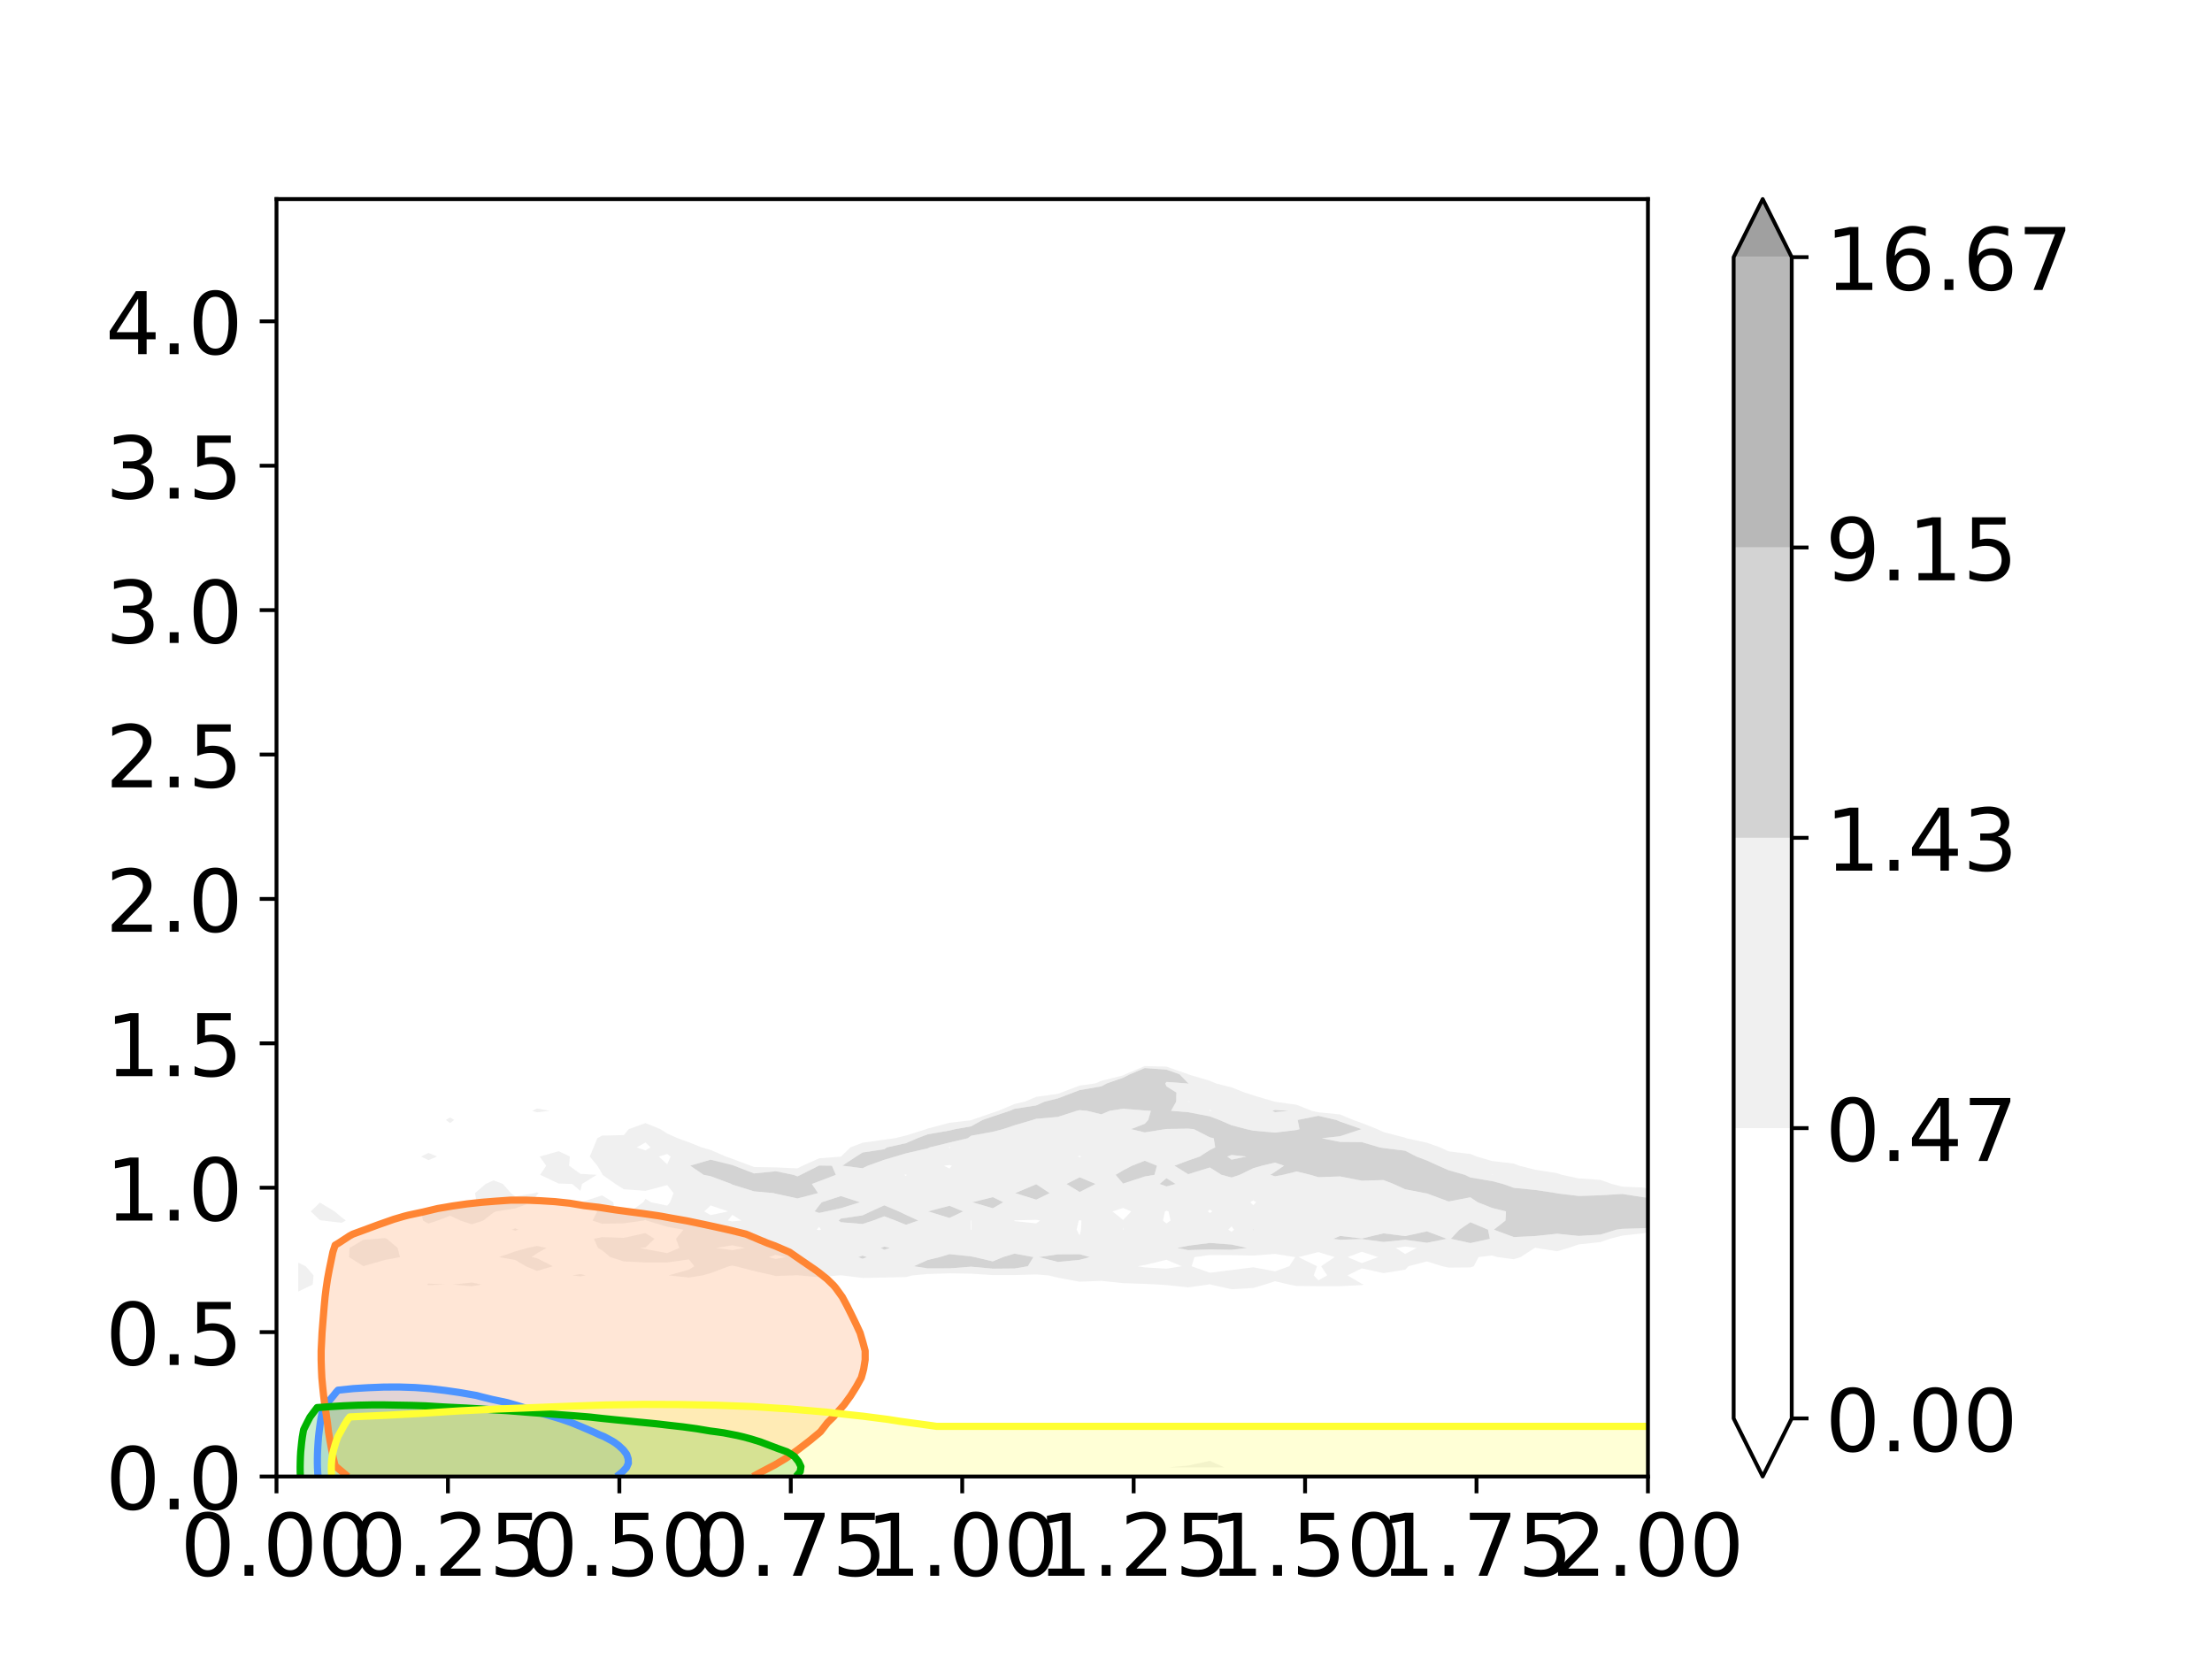 <?xml version="1.0" encoding="utf-8" standalone="no"?>
<!DOCTYPE svg PUBLIC "-//W3C//DTD SVG 1.1//EN"
  "http://www.w3.org/Graphics/SVG/1.1/DTD/svg11.dtd">
<!-- Created with matplotlib (https://matplotlib.org/) -->
<svg height="345.6pt" version="1.1" viewBox="0 0 460.8 345.6" width="460.8pt" xmlns="http://www.w3.org/2000/svg" xmlns:xlink="http://www.w3.org/1999/xlink">
 <defs>
  <style type="text/css">
*{stroke-linecap:butt;stroke-linejoin:round;}
  </style>
 </defs>
 <g id="figure_1">
  <g id="patch_1">
   <path d="M 0 345.6 
L 460.8 345.6 
L 460.8 0 
L 0 0 
z
" style="fill:#ffffff;"/>
  </g>
  <g id="axes_1">
   <g id="patch_2">
    <path d="M 57.6 307.584 
L 343.296 307.584 
L 343.296 41.472 
L 57.6 41.472 
z
" style="fill:#ffffff;"/>
   </g>
   <g id="PathCollection_1"/>
   <g id="PathCollection_2">
    <path clip-path="url(#p5fe43c92ec)" d="M 66.644 305.68 
L 71.166 305.68 
L 75.687 305.68 
L 80.209 305.68 
L 84.731 305.68 
L 89.253 305.68 
L 93.775 305.68 
L 98.297 305.68 
L 102.818 305.68 
L 107.34 305.68 
L 111.862 305.68 
L 116.384 305.68 
L 120.906 305.68 
L 125.428 305.68 
L 129.949 305.68 
L 134.471 305.68 
L 138.993 305.68 
L 143.515 305.68 
L 148.037 305.68 
L 152.559 305.68 
L 157.08 305.68 
L 161.602 305.68 
L 166.124 305.68 
L 170.646 305.68 
L 175.168 305.68 
L 179.69 305.68 
L 184.212 305.68 
L 188.733 305.68 
L 193.255 305.68 
L 197.777 305.68 
L 202.299 305.68 
L 206.821 305.68 
L 211.343 305.68 
L 215.864 305.68 
L 220.386 305.68 
L 224.908 305.68 
L 229.43 305.68 
L 233.952 305.68 
L 238.474 305.68 
L 242.995 305.68 
L 243.369 305.68 
L 247.517 305.305 
L 252.039 304.326 
L 255.065 305.68 
L 256.561 305.68 
L 261.083 305.68 
L 265.605 305.68 
L 270.127 305.68 
L 274.648 305.68 
L 279.17 305.68 
L 283.692 305.68 
L 288.214 305.68 
L 292.736 305.68 
L 297.258 305.68 
L 301.779 305.68 
L 306.301 305.68 
L 310.823 305.68 
L 315.345 305.68 
L 319.867 305.68 
L 324.389 305.68 
L 328.91 305.68 
L 333.432 305.68 
L 337.954 305.68 
L 342.476 305.68 
L 346.998 305.68 
L 351.52 305.68 
L 356.041 305.68 
L 360.563 305.68 
L 365.085 305.68 
L 369.607 305.68 
L 374.129 305.68 
L 378.651 305.68 
L 383.173 305.68 
L 387.694 305.68 
L 392.216 305.68 
L 396.738 305.68 
L 401.26 305.68 
L 405.782 305.68 
L 410.304 305.68 
L 414.825 305.68 
L 419.347 305.68 
L 423.869 305.68 
L 428.391 305.68 
L 432.913 305.68 
L 437.435 305.68 
L 441.956 305.68 
L 446.478 305.68 
L 451 305.68 
L 455.522 305.68 
L 460.044 305.68 
L 464.566 305.68 
L 469.088 305.68 
L 473.609 305.68 
L 478.131 305.68 
L 482.653 305.68 
L 487.175 305.68 
L 491.697 305.68 
L 496.219 305.68 
L 500.74 305.68 
L 505.262 305.68 
L 509.784 305.68 
L 514.306 305.68 
L 518.828 305.68 
L 523.35 305.68 
L 527.871 305.68 
L 532.393 305.68 
L 536.915 305.68 
L 541.437 305.68 
L 545.959 305.68 
L 550.481 305.68 
L 555.002 305.68 
L 559.524 305.68 
L 564.046 305.68 
L 568.568 305.68 
L 573.09 305.68 
L 577.612 305.68 
L 582.134 305.68 
L 586.655 305.68 
L 591.177 305.68 
L 595.699 305.68 
L 600.221 305.68 
L 604.743 305.68 
L 609.265 305.68 
L 613.786 305.68 
L 618.308 305.68 
L 622.83 305.68 
L 627.352 305.68 
L 631.874 305.68 
L 636.396 305.68 
L 640.917 305.68 
L 645.439 305.68 
L 649.961 305.68 
L 654.483 305.68 
L 659.005 305.68 
L 663.527 305.68 
L 668.049 305.68 
L 672.57 305.68 
L 677.092 305.68 
L 681.614 305.68 
L 686.136 305.68 
L 690.658 305.68 
L 695.18 305.68 
L 699.701 305.68 
L 704.223 305.68 
L 708.745 305.68 
L 713.267 305.68 
L 717.789 305.68 
L 722.311 305.68 
L 726.832 305.68 
L 731.354 305.68 
L 735.876 305.68 
L 740.398 305.68 
L 744.92 305.68 
L 749.442 305.68 
L 753.963 305.68 
L 758.485 305.68 
L 763.007 305.68 
L 767.529 305.68 
L 772.051 305.68 
L 776.573 305.68 
L 781.095 305.68 
L 785.616 305.68 
L 790.138 305.68 
L 794.66 305.68 
L 799.182 305.68 
L 803.704 305.68 
L 808.226 305.68 
L 812.747 305.68 
L 817.269 305.68 
L 821.791 305.68 
L 826.313 305.68 
L 830.835 305.68 
L 835.357 305.68 
L 839.878 305.68 
L 844.4 305.68 
L 848.922 305.68 
L 853.444 305.68 
L 857.966 305.68 
L 862.488 305.68 
L 867.01 305.68 
L 871.531 305.68 
L 876.053 305.68 
L 880.575 305.68 
L 885.097 305.68 
L 889.619 305.68 
L 894.141 305.68 
L 898.662 305.68 
L 903.184 305.68 
L 907.706 305.68 
L 912.228 305.68 
L 916.75 305.68 
L 921.272 305.68 
L 925.793 305.68 
L 930.315 305.68 
L 934.837 305.68 
L 939.359 305.68 
L 943.881 305.68 
L 948.403 305.68 
L 952.924 305.68 
L 957.446 305.68 
L 961.968 305.68 
L 966.49 305.68 
L 971.012 305.68 
L 975.534 305.68 
L 980.056 305.68 
L 984.577 305.68 
L 989.099 305.68 
L 993.621 305.68 
L 998.143 305.68 
L 1002.665 305.68 
L 1007.187 305.68 
L 1011.708 305.68 
L 1016.23 305.68 
L 1020.752 305.68 
L 1025.274 305.68 
L 1029.796 305.68 
L 1034.318 305.68 
L 1038.839 305.68 
L 1043.361 305.68 
L 1047.883 305.68 
L 1052.405 305.68 
L 1056.927 305.68 
L 1061.449 305.68 
L 1065.971 305.68 
L 1070.492 305.68 
L 1075.014 305.68 
L 1079.536 305.68 
L 1084.058 305.68 
L 1088.58 305.68 
L 1093.102 305.68 
L 1097.623 305.68 
L 1102.145 305.68 
L 1106.667 305.68 
L 1111.189 305.68 
L 1115.711 305.68 
L 1120.233 305.68 
L 1124.754 305.68 
L 1129.276 305.68 
L 1133.798 305.68 
L 1138.32 305.68 
L 1142.842 305.68 
L 1147.364 305.68 
L 1151.885 305.68 
L 1156.407 305.68 
L 1160.929 305.68 
L 1165.451 305.68 
L 1169.973 305.68 
L 1174.495 305.68 
L 1179.017 305.68 
L 1183.538 305.68 
L 1188.06 305.68 
L 1192.582 305.68 
L 1197.104 305.68 
L 1201.626 305.68 
L 1206.148 305.68 
L 1210.669 305.68 
L 1215.191 305.68 
L 1219.713 305.68 
L 1224.235 305.68 
L 1228.757 305.68 
L 1233.279 305.68 
L 1237.8 305.68 
L 1242.322 305.68 
L 1246.844 305.68 
L 1251.366 305.68 
L 1255.888 305.68 
L 1260.41 305.68 
L 1264.932 305.68 
L 1269.453 305.68 
L 1273.975 305.68 
L 1278.497 305.68 
L 1283.019 305.68 
L 1287.541 305.68 
L 1292.063 305.68 
L 1296.584 305.68 
L 1301.106 305.68 
L 1305.628 305.68 
L 1310.15 305.68 
L 1314.672 305.68 
L 1319.194 305.68 
L 1323.715 305.68 
L 1328.237 305.68 
L 1332.759 305.68 
L 1337.281 305.68 
L 1341.803 305.68 
L 1346.325 305.68 
L 1350.846 305.68 
L 1355.368 305.68 
L 1359.89 305.68 
L 1364.412 305.68 
L 1368.934 305.68 
L 1373.456 305.68 
L 1377.978 305.68 
L 1382.499 305.68 
L 1387.021 305.68 
L 1391.543 305.68 
L 1396.065 305.68 
L 1400.587 305.68 
L 1405.109 305.68 
L 1409.63 305.68 
L 1414.152 305.68 
L 1418.674 305.68 
L 1423.196 305.68 
L 1427.718 305.68 
L 1432.24 305.68 
L 1436.761 305.68 
L 1441.283 305.68 
L 1445.805 305.68 
L 1450.327 305.68 
L 1454.849 305.68 
L 1459.371 305.68 
L 1463.893 305.68 
L 1468.414 305.68 
L 1472.936 305.68 
L 1477.458 305.68 
L 1481.98 305.68 
L 1481.98 303.775 
L 1481.98 301.871 
L 1481.98 299.966 
L 1481.98 298.062 
L 1481.98 296.157 
L 1481.98 294.253 
L 1481.98 292.349 
L 1481.98 290.444 
L 1481.98 288.54 
L 1481.98 286.635 
L 1481.98 284.731 
L 1481.98 282.826 
L 1481.98 280.922 
L 1481.98 279.018 
L 1481.98 277.113 
L 1481.98 275.209 
L 1481.98 273.304 
L 1481.98 271.4 
L 1481.98 269.496 
L 1481.98 267.591 
L 1481.98 265.687 
L 1481.98 263.782 
L 1481.98 261.878 
L 1481.98 259.973 
L 1481.98 258.069 
L 1481.98 256.165 
L 1481.98 254.26 
L 1481.98 252.356 
L 1481.98 250.451 
L 1481.98 248.547 
L 1481.98 246.642 
L 1481.98 244.738 
L 1481.98 242.834 
L 1481.98 240.929 
L 1481.98 239.025 
L 1481.98 237.12 
L 1481.98 235.216 
L 1481.98 233.311 
L 1481.98 231.407 
L 1481.98 229.503 
L 1481.98 227.598 
L 1481.98 225.694 
L 1481.98 223.789 
L 1481.98 221.885 
L 1481.98 219.98 
L 1481.98 218.076 
L 1481.98 216.172 
L 1481.98 214.267 
L 1481.98 212.363 
L 1481.98 210.458 
L 1481.98 208.554 
L 1481.98 206.65 
L 1481.98 204.745 
L 1481.98 202.841 
L 1481.98 200.936 
L 1481.98 199.032 
L 1481.98 197.127 
L 1481.98 195.223 
L 1481.98 193.319 
L 1481.98 191.414 
L 1481.98 189.51 
L 1481.98 187.605 
L 1481.98 185.701 
L 1481.98 183.796 
L 1481.98 181.892 
L 1481.98 179.988 
L 1481.98 178.083 
L 1481.98 176.179 
L 1481.98 174.274 
L 1481.98 172.37 
L 1481.98 170.465 
L 1481.98 168.561 
L 1481.98 166.657 
L 1481.98 164.752 
L 1481.98 162.848 
L 1481.98 160.943 
L 1481.98 159.039 
L 1481.98 157.134 
L 1481.98 155.23 
L 1481.98 153.326 
L 1481.98 151.421 
L 1481.98 149.517 
L 1481.98 147.612 
L 1481.98 145.708 
L 1481.98 143.803 
L 1481.98 141.899 
L 1481.98 139.995 
L 1481.98 138.09 
L 1481.98 136.186 
L 1481.98 134.281 
L 1481.98 132.377 
L 1481.98 130.473 
L 1481.98 128.568 
L 1481.98 126.664 
L 1481.98 124.759 
L 1481.98 122.855 
L 1481.98 120.95 
L 1481.98 119.046 
L 1481.98 117.142 
L 1481.98 115.237 
L 1481.98 113.333 
L 1481.98 111.428 
L 1481.98 109.524 
L 1481.98 107.619 
L 1481.98 105.715 
L 1481.98 103.811 
L 1481.98 101.906 
L 1481.98 100.002 
L 1481.98 98.097 
L 1481.98 96.193 
L 1481.98 94.288 
L 1481.98 92.384 
L 1481.98 90.48 
L 1481.98 88.575 
L 1481.98 86.671 
L 1481.98 84.766 
L 1481.98 82.862 
L 1481.98 80.957 
L 1481.98 79.053 
L 1481.98 77.149 
L 1481.98 75.244 
L 1481.98 73.34 
L 1481.98 71.435 
L 1481.98 69.531 
L 1481.98 67.627 
L 1481.98 65.722 
L 1481.98 63.818 
L 1481.98 61.913 
L 1481.98 60.009 
L 1481.98 58.104 
L 1481.98 56.2 
L 1481.98 54.296 
L 1481.98 52.391 
L 1481.98 50.487 
L 1481.98 48.582 
L 1481.98 46.678 
L 1481.98 44.773 
L 1481.98 42.869 
L 1481.98 40.965 
L 1481.98 39.06 
L 1481.98 37.156 
L 1481.98 35.251 
L 1481.98 33.347 
L 1481.98 31.442 
L 1481.98 29.538 
L 1481.98 27.634 
L 1481.98 25.729 
L 1481.98 23.825 
L 1481.98 21.92 
L 1481.98 20.016 
L 1481.98 18.111 
L 1481.98 16.207 
L 1481.98 14.303 
L 1481.98 12.398 
L 1481.98 10.494 
L 1481.98 8.589 
L 1481.98 6.685 
L 1481.98 4.781 
L 1481.98 2.876 
L 1481.98 0.972 
L 1481.98 -0.933 
L 1481.98 -2.837 
L 1481.98 -4.742 
L 1481.98 -6.646 
L 1481.98 -8.55 
L 1481.98 -10.455 
L 1481.98 -12.359 
L 1481.98 -14.264 
L 1481.98 -16.168 
L 1481.98 -18.073 
L 1481.98 -19.977 
L 1481.98 -21.881 
L 1481.98 -23.786 
L 1481.98 -25.69 
L 1481.98 -27.595 
L 1481.98 -29.499 
L 1481.98 -31.404 
L 1481.98 -33.308 
L 1481.98 -35.212 
L 1481.98 -37.117 
L 1481.98 -39.021 
L 1481.98 -40.926 
L 1481.98 -42.83 
L 1481.98 -44.735 
L 1481.98 -46.639 
L 1481.98 -48.543 
L 1481.98 -50.448 
L 1481.98 -52.352 
L 1481.98 -54.257 
L 1481.98 -56.161 
L 1481.98 -58.065 
L 1481.98 -59.97 
L 1481.98 -61.874 
L 1481.98 -63.779 
L 1481.98 -65.683 
L 1481.98 -67.588 
L 1481.98 -69.492 
L 1481.98 -71.396 
L 1481.98 -73.301 
L 1481.98 -75.205 
L 1481.98 -77.11 
L 1481.98 -79.014 
L 1481.98 -80.919 
L 1481.98 -82.823 
L 1481.98 -84.727 
L 1481.98 -86.632 
L 1481.98 -88.536 
L 1481.98 -90.441 
L 1481.98 -92.345 
L 1481.98 -94.25 
L 1481.98 -96.154 
L 1481.98 -98.058 
L 1481.98 -99.963 
L 1481.98 -101.867 
L 1481.98 -103.772 
L 1481.98 -105.676 
L 1481.98 -107.581 
L 1481.98 -109.485 
L 1481.98 -111.389 
L 1481.98 -113.294 
L 1481.98 -115.198 
L 1481.98 -117.103 
L 1481.98 -119.007 
L 1481.98 -120.911 
L 1481.98 -122.816 
L 1481.98 -124.72 
L 1481.98 -126.625 
L 1481.98 -128.529 
L 1481.98 -130.434 
L 1481.98 -132.338 
L 1481.98 -134.242 
L 1481.98 -136.147 
L 1481.98 -138.051 
L 1481.98 -139.956 
L 1481.98 -141.86 
L 1481.98 -143.765 
L 1481.98 -145.669 
L 1481.98 -147.573 
L 1481.98 -149.478 
L 1481.98 -151.382 
L 1481.98 -153.287 
L 1481.98 -155.191 
L 1481.98 -157.096 
L 1481.98 -159 
L 1481.98 -160.904 
L 1481.98 -162.809 
L 1481.98 -164.713 
L 1481.98 -166.618 
L 1481.98 -168.522 
L 1481.98 -170.427 
L 1481.98 -172.331 
L 1481.98 -174.235 
L 1481.98 -176.14 
L 1481.98 -178.044 
L 1481.98 -179.949 
L 1481.98 -181.853 
L 1481.98 -183.758 
L 1481.98 -185.662 
L 1481.98 -187.566 
L 1481.98 -189.471 
L 1481.98 -191.375 
L 1481.98 -193.28 
L 1481.98 -195.184 
L 1481.98 -197.088 
L 1481.98 -198.993 
L 1481.98 -200.897 
L 1481.98 -202.802 
L 1481.98 -204.706 
L 1481.98 -206.611 
L 1481.98 -208.515 
L 1481.98 -210.419 
L 1481.98 -212.324 
L 1481.98 -214.228 
L 1481.98 -216.133 
L 1481.98 -218.037 
L 1481.98 -219.942 
L 1481.98 -221.846 
L 1481.98 -223.75 
L 1481.98 -225.655 
L 1481.98 -227.559 
L 1481.98 -229.464 
L 1481.98 -231.368 
L 1481.98 -233.273 
L 1481.98 -235.177 
L 1481.98 -237.081 
L 1481.98 -238.986 
L 1481.98 -240.89 
L 1481.98 -242.795 
L 1481.98 -244.699 
L 1481.98 -246.604 
L 1481.98 -248.508 
L 1481.98 -250.412 
L 1481.98 -252.317 
L 1481.98 -254.221 
L 1481.98 -256.126 
L 1481.98 -258.03 
L 1481.98 -259.934 
L 1481.98 -261.839 
L 1481.98 -263.743 
L 1481.98 -265.648 
L 1481.98 -267.552 
L 1481.98 -269.457 
L 1481.98 -271.361 
L 1481.98 -273.265 
L 1481.98 -275.17 
L 1481.98 -277.074 
L 1481.98 -278.979 
L 1481.98 -280.883 
L 1481.98 -282.788 
L 1481.98 -284.692 
L 1481.98 -286.596 
L 1481.98 -288.501 
L 1481.98 -290.405 
L 1481.98 -292.31 
L 1477.458 -292.31 
L 1472.936 -292.31 
L 1468.414 -292.31 
L 1463.893 -292.31 
L 1459.371 -292.31 
L 1454.849 -292.31 
L 1450.327 -292.31 
L 1445.805 -292.31 
L 1441.283 -292.31 
L 1436.761 -292.31 
L 1432.24 -292.31 
L 1427.718 -292.31 
L 1423.196 -292.31 
L 1418.674 -292.31 
L 1414.152 -292.31 
L 1409.63 -292.31 
L 1405.109 -292.31 
L 1400.587 -292.31 
L 1396.065 -292.31 
L 1391.543 -292.31 
L 1387.021 -292.31 
L 1382.499 -292.31 
L 1377.978 -292.31 
L 1373.456 -292.31 
L 1368.934 -292.31 
L 1364.412 -292.31 
L 1359.89 -292.31 
L 1355.368 -292.31 
L 1350.846 -292.31 
L 1346.325 -292.31 
L 1341.803 -292.31 
L 1337.281 -292.31 
L 1332.759 -292.31 
L 1328.237 -292.31 
L 1323.715 -292.31 
L 1319.194 -292.31 
L 1314.672 -292.31 
L 1310.15 -292.31 
L 1305.628 -292.31 
L 1301.106 -292.31 
L 1296.584 -292.31 
L 1292.063 -292.31 
L 1287.541 -292.31 
L 1283.019 -292.31 
L 1278.497 -292.31 
L 1273.975 -292.31 
L 1269.453 -292.31 
L 1264.932 -292.31 
L 1260.41 -292.31 
L 1255.888 -292.31 
L 1251.366 -292.31 
L 1246.844 -292.31 
L 1242.322 -292.31 
L 1237.8 -292.31 
L 1233.279 -292.31 
L 1228.757 -292.31 
L 1224.235 -292.31 
L 1219.713 -292.31 
L 1215.191 -292.31 
L 1210.669 -292.31 
L 1206.148 -292.31 
L 1201.626 -292.31 
L 1197.104 -292.31 
L 1192.582 -292.31 
L 1188.06 -292.31 
L 1183.538 -292.31 
L 1179.017 -292.31 
L 1174.495 -292.31 
L 1169.973 -292.31 
L 1165.451 -292.31 
L 1160.929 -292.31 
L 1156.407 -292.31 
L 1151.885 -292.31 
L 1147.364 -292.31 
L 1142.842 -292.31 
L 1138.32 -292.31 
L 1133.798 -292.31 
L 1129.276 -292.31 
L 1124.754 -292.31 
L 1120.233 -292.31 
L 1115.711 -292.31 
L 1111.189 -292.31 
L 1106.667 -292.31 
L 1102.145 -292.31 
L 1097.623 -292.31 
L 1093.102 -292.31 
L 1088.58 -292.31 
L 1084.058 -292.31 
L 1079.536 -292.31 
L 1075.014 -292.31 
L 1070.492 -292.31 
L 1065.971 -292.31 
L 1061.449 -292.31 
L 1056.927 -292.31 
L 1052.405 -292.31 
L 1047.883 -292.31 
L 1043.361 -292.31 
L 1038.839 -292.31 
L 1034.318 -292.31 
L 1029.796 -292.31 
L 1025.274 -292.31 
L 1020.752 -292.31 
L 1016.23 -292.31 
L 1011.708 -292.31 
L 1007.187 -292.31 
L 1002.665 -292.31 
L 998.143 -292.31 
L 993.621 -292.31 
L 989.099 -292.31 
L 984.577 -292.31 
L 980.056 -292.31 
L 975.534 -292.31 
L 971.012 -292.31 
L 966.49 -292.31 
L 961.968 -292.31 
L 957.446 -292.31 
L 952.924 -292.31 
L 948.403 -292.31 
L 943.881 -292.31 
L 939.359 -292.31 
L 934.837 -292.31 
L 930.315 -292.31 
L 925.793 -292.31 
L 921.272 -292.31 
L 916.75 -292.31 
L 912.228 -292.31 
L 907.706 -292.31 
L 903.184 -292.31 
L 898.662 -292.31 
L 894.141 -292.31 
L 889.619 -292.31 
L 885.097 -292.31 
L 880.575 -292.31 
L 876.053 -292.31 
L 871.531 -292.31 
L 867.01 -292.31 
L 862.488 -292.31 
L 857.966 -292.31 
L 853.444 -292.31 
L 848.922 -292.31 
L 844.4 -292.31 
L 839.878 -292.31 
L 835.357 -292.31 
L 830.835 -292.31 
L 826.313 -292.31 
L 821.791 -292.31 
L 817.269 -292.31 
L 812.747 -292.31 
L 808.226 -292.31 
L 803.704 -292.31 
L 799.182 -292.31 
L 794.66 -292.31 
L 790.138 -292.31 
L 785.616 -292.31 
L 781.095 -292.31 
L 776.573 -292.31 
L 772.051 -292.31 
L 767.529 -292.31 
L 763.007 -292.31 
L 758.485 -292.31 
L 753.963 -292.31 
L 749.442 -292.31 
L 744.92 -292.31 
L 740.398 -292.31 
L 735.876 -292.31 
L 731.354 -292.31 
L 726.832 -292.31 
L 722.311 -292.31 
L 717.789 -292.31 
L 713.267 -292.31 
L 708.745 -292.31 
L 704.223 -292.31 
L 699.701 -292.31 
L 695.18 -292.31 
L 690.658 -292.31 
L 686.136 -292.31 
L 681.614 -292.31 
L 677.092 -292.31 
L 672.57 -292.31 
L 668.049 -292.31 
L 663.527 -292.31 
L 659.005 -292.31 
L 654.483 -292.31 
L 649.961 -292.31 
L 645.439 -292.31 
L 640.917 -292.31 
L 636.396 -292.31 
L 631.874 -292.31 
L 627.352 -292.31 
L 622.83 -292.31 
L 618.308 -292.31 
L 613.786 -292.31 
L 609.265 -292.31 
L 604.743 -292.31 
L 600.221 -292.31 
L 595.699 -292.31 
L 591.177 -292.31 
L 586.655 -292.31 
L 582.134 -292.31 
L 577.612 -292.31 
L 573.09 -292.31 
L 568.568 -292.31 
L 564.046 -292.31 
L 559.524 -292.31 
L 555.002 -292.31 
L 550.481 -292.31 
L 545.959 -292.31 
L 541.437 -292.31 
L 536.915 -292.31 
L 532.393 -292.31 
L 527.871 -292.31 
L 523.35 -292.31 
L 518.828 -292.31 
L 514.306 -292.31 
L 509.784 -292.31 
L 505.262 -292.31 
L 500.74 -292.31 
L 496.219 -292.31 
L 491.697 -292.31 
L 487.175 -292.31 
L 482.653 -292.31 
L 478.131 -292.31 
L 473.609 -292.31 
L 469.088 -292.31 
L 464.566 -292.31 
L 460.044 -292.31 
L 455.522 -292.31 
L 451 -292.31 
L 446.478 -292.31 
L 441.956 -292.31 
L 437.435 -292.31 
L 432.913 -292.31 
L 428.391 -292.31 
L 423.869 -292.31 
L 419.347 -292.31 
L 414.825 -292.31 
L 410.304 -292.31 
L 405.782 -292.31 
L 401.26 -292.31 
L 396.738 -292.31 
L 392.216 -292.31 
L 387.694 -292.31 
L 383.173 -292.31 
L 378.651 -292.31 
L 374.129 -292.31 
L 369.607 -292.31 
L 365.085 -292.31 
L 360.563 -292.31 
L 356.041 -292.31 
L 351.52 -292.31 
L 346.998 -292.31 
L 342.476 -292.31 
L 337.954 -292.31 
L 333.432 -292.31 
L 328.91 -292.31 
L 324.389 -292.31 
L 319.867 -292.31 
L 315.345 -292.31 
L 310.823 -292.31 
L 306.301 -292.31 
L 301.779 -292.31 
L 297.258 -292.31 
L 292.736 -292.31 
L 288.214 -292.31 
L 283.692 -292.31 
L 279.17 -292.31 
L 274.648 -292.31 
L 270.127 -292.31 
L 265.605 -292.31 
L 261.083 -292.31 
L 256.561 -292.31 
L 252.039 -292.31 
L 247.517 -292.31 
L 242.995 -292.31 
L 238.474 -292.31 
L 233.952 -292.31 
L 229.43 -292.31 
L 224.908 -292.31 
L 220.386 -292.31 
L 215.864 -292.31 
L 211.343 -292.31 
L 206.821 -292.31 
L 202.299 -292.31 
L 197.777 -292.31 
L 193.255 -292.31 
L 188.733 -292.31 
L 184.212 -292.31 
L 179.69 -292.31 
L 175.168 -292.31 
L 170.646 -292.31 
L 166.124 -292.31 
L 161.602 -292.31 
L 157.08 -292.31 
L 152.559 -292.31 
L 148.037 -292.31 
L 143.515 -292.31 
L 138.993 -292.31 
L 134.471 -292.31 
L 129.949 -292.31 
L 125.428 -292.31 
L 120.906 -292.31 
L 116.384 -292.31 
L 111.862 -292.31 
L 107.34 -292.31 
L 102.818 -292.31 
L 98.297 -292.31 
L 93.775 -292.31 
L 89.253 -292.31 
L 84.731 -292.31 
L 80.209 -292.31 
L 75.687 -292.31 
L 71.166 -292.31 
L 66.644 -292.31 
L 62.122 -292.31 
L 62.122 -290.405 
L 62.122 -288.501 
L 62.122 -286.596 
L 62.122 -284.692 
L 62.122 -282.788 
L 62.122 -280.883 
L 62.122 -278.979 
L 62.122 -277.074 
L 62.122 -275.17 
L 62.122 -273.265 
L 62.122 -271.361 
L 62.122 -269.457 
L 62.122 -267.552 
L 62.122 -265.648 
L 62.122 -263.743 
L 62.122 -261.839 
L 62.122 -259.934 
L 62.122 -258.03 
L 62.122 -256.126 
L 62.122 -254.221 
L 62.122 -252.317 
L 62.122 -250.412 
L 62.122 -248.508 
L 62.122 -246.604 
L 62.122 -244.699 
L 62.122 -242.795 
L 62.122 -240.89 
L 62.122 -238.986 
L 62.122 -237.081 
L 62.122 -235.177 
L 62.122 -233.273 
L 62.122 -231.368 
L 62.122 -229.464 
L 62.122 -227.559 
L 62.122 -225.655 
L 62.122 -223.75 
L 62.122 -221.846 
L 62.122 -219.942 
L 62.122 -218.037 
L 62.122 -216.133 
L 62.122 -214.228 
L 62.122 -212.324 
L 62.122 -210.419 
L 62.122 -208.515 
L 62.122 -206.611 
L 62.122 -204.706 
L 62.122 -202.802 
L 62.122 -200.897 
L 62.122 -198.993 
L 62.122 -197.088 
L 62.122 -195.184 
L 62.122 -193.28 
L 62.122 -191.375 
L 62.122 -189.471 
L 62.122 -187.566 
L 62.122 -185.662 
L 62.122 -183.758 
L 62.122 -181.853 
L 62.122 -179.949 
L 62.122 -178.044 
L 62.122 -176.14 
L 62.122 -174.235 
L 62.122 -172.331 
L 62.122 -170.427 
L 62.122 -168.522 
L 62.122 -166.618 
L 62.122 -164.713 
L 62.122 -162.809 
L 62.122 -160.904 
L 62.122 -159 
L 62.122 -157.096 
L 62.122 -155.191 
L 62.122 -153.287 
L 62.122 -151.382 
L 62.122 -149.478 
L 62.122 -147.573 
L 62.122 -145.669 
L 62.122 -143.765 
L 62.122 -141.86 
L 62.122 -139.956 
L 62.122 -138.051 
L 62.122 -136.147 
L 62.122 -134.242 
L 62.122 -132.338 
L 62.122 -130.434 
L 62.122 -128.529 
L 62.122 -126.625 
L 62.122 -124.72 
L 62.122 -122.816 
L 62.122 -120.911 
L 62.122 -119.007 
L 62.122 -117.103 
L 62.122 -115.198 
L 62.122 -113.294 
L 62.122 -111.389 
L 62.122 -109.485 
L 62.122 -107.581 
L 62.122 -105.676 
L 62.122 -103.772 
L 62.122 -101.867 
L 62.122 -99.963 
L 62.122 -98.058 
L 62.122 -96.154 
L 62.122 -94.25 
L 62.122 -92.345 
L 62.122 -90.441 
L 62.122 -88.536 
L 62.122 -86.632 
L 62.122 -84.727 
L 62.122 -82.823 
L 62.122 -80.919 
L 62.122 -79.014 
L 62.122 -77.11 
L 62.122 -75.205 
L 62.122 -73.301 
L 62.122 -71.396 
L 62.122 -69.492 
L 62.122 -67.588 
L 62.122 -65.683 
L 62.122 -63.779 
L 62.122 -61.874 
L 62.122 -59.97 
L 62.122 -58.065 
L 62.122 -56.161 
L 62.122 -54.257 
L 62.122 -52.352 
L 62.122 -50.448 
L 62.122 -48.543 
L 62.122 -46.639 
L 62.122 -44.735 
L 62.122 -42.83 
L 62.122 -40.926 
L 62.122 -39.021 
L 62.122 -37.117 
L 62.122 -35.212 
L 62.122 -33.308 
L 62.122 -31.404 
L 62.122 -29.499 
L 62.122 -27.595 
L 62.122 -25.69 
L 62.122 -23.786 
L 62.122 -21.881 
L 62.122 -19.977 
L 62.122 -18.073 
L 62.122 -16.168 
L 62.122 -14.264 
L 62.122 -12.359 
L 62.122 -10.455 
L 62.122 -8.55 
L 62.122 -6.646 
L 62.122 -4.742 
L 62.122 -2.837 
L 62.122 -0.933 
L 62.122 0.972 
L 62.122 2.876 
L 62.122 4.781 
L 62.122 6.685 
L 62.122 8.589 
L 62.122 10.494 
L 62.122 12.398 
L 62.122 14.303 
L 62.122 16.207 
L 62.122 18.111 
L 62.122 20.016 
L 62.122 21.92 
L 62.122 23.825 
L 62.122 25.729 
L 62.122 27.634 
L 62.122 29.538 
L 62.122 31.442 
L 62.122 33.347 
L 62.122 35.251 
L 62.122 37.156 
L 62.122 39.06 
L 62.122 40.965 
L 62.122 42.869 
L 62.122 44.773 
L 62.122 46.678 
L 62.122 48.582 
L 62.122 50.487 
L 62.122 52.391 
L 62.122 54.296 
L 62.122 56.2 
L 62.122 58.104 
L 62.122 60.009 
L 62.122 61.913 
L 62.122 63.818 
L 62.122 65.722 
L 62.122 67.627 
L 62.122 69.531 
L 62.122 71.435 
L 62.122 73.34 
L 62.122 75.244 
L 62.122 77.149 
L 62.122 79.053 
L 62.122 80.957 
L 62.122 82.862 
L 62.122 84.766 
L 62.122 86.671 
L 62.122 88.575 
L 62.122 90.48 
L 62.122 92.384 
L 62.122 94.288 
L 62.122 96.193 
L 62.122 98.097 
L 62.122 100.002 
L 62.122 101.906 
L 62.122 103.811 
L 62.122 105.715 
L 62.122 107.619 
L 62.122 109.524 
L 62.122 111.428 
L 62.122 113.333 
L 62.122 115.237 
L 62.122 117.142 
L 62.122 119.046 
L 62.122 120.95 
L 62.122 122.855 
L 62.122 124.759 
L 62.122 126.664 
L 62.122 128.568 
L 62.122 130.473 
L 62.122 132.377 
L 62.122 134.281 
L 62.122 136.186 
L 62.122 138.09 
L 62.122 139.995 
L 62.122 141.899 
L 62.122 143.803 
L 62.122 145.708 
L 62.122 147.612 
L 62.122 149.517 
L 62.122 151.421 
L 62.122 153.326 
L 62.122 155.23 
L 62.122 157.134 
L 62.122 159.039 
L 62.122 160.943 
L 62.122 162.848 
L 62.122 164.752 
L 62.122 166.657 
L 62.122 168.561 
L 62.122 170.465 
L 62.122 172.37 
L 62.122 174.274 
L 62.122 176.179 
L 62.122 178.083 
L 62.122 179.988 
L 62.122 181.892 
L 62.122 183.796 
L 62.122 185.701 
L 62.122 187.605 
L 62.122 189.51 
L 62.122 191.414 
L 62.122 193.319 
L 62.122 195.223 
L 62.122 197.127 
L 62.122 199.032 
L 62.122 200.936 
L 62.122 202.841 
L 62.122 204.745 
L 62.122 206.65 
L 62.122 208.554 
L 62.122 210.458 
L 62.122 212.363 
L 62.122 214.267 
L 62.122 216.172 
L 62.122 218.076 
L 62.122 219.98 
L 62.122 221.885 
L 62.122 223.789 
L 62.122 225.694 
L 62.122 227.598 
L 62.122 229.503 
L 62.122 231.407 
L 62.122 233.311 
L 62.122 235.216 
L 62.122 237.12 
L 62.122 239.025 
L 62.122 240.929 
L 62.122 242.834 
L 62.122 244.738 
L 62.122 246.642 
L 62.122 248.547 
L 62.122 250.451 
L 62.122 252.356 
L 62.122 254.26 
L 62.122 256.165 
L 62.122 258.069 
L 62.122 259.973 
L 62.122 261.878 
L 62.122 263.034 
L 63.677 263.782 
L 65.312 265.687 
L 65.149 267.591 
L 62.122 269.055 
L 62.122 269.496 
L 62.122 271.4 
L 62.122 273.304 
L 62.122 275.209 
L 62.122 277.113 
L 62.122 279.018 
L 62.122 280.922 
L 62.122 282.826 
L 62.122 284.731 
L 62.122 286.635 
L 62.122 288.54 
L 62.122 290.444 
L 62.122 292.349 
L 62.122 294.253 
L 62.122 296.157 
L 62.122 298.062 
L 62.122 299.093 
L 62.951 299.966 
L 62.122 301.015 
L 62.122 301.871 
L 62.122 303.775 
L 62.122 305.68 
z
M 88.991 267.591 
L 89.253 267.386 
L 92.653 267.591 
L 89.253 267.721 
z
M 94.335 267.591 
L 98.297 267.174 
L 100.277 267.591 
L 98.297 267.962 
z
M 241.295 267.591 
L 238.474 267.451 
L 233.952 267.302 
L 229.43 266.825 
L 224.908 267.003 
L 220.386 266.163 
L 218.406 265.687 
L 215.864 265.492 
L 211.343 265.619 
L 206.821 265.621 
L 202.299 265.326 
L 197.777 265.262 
L 193.255 265.396 
L 190.116 265.687 
L 188.733 266.036 
L 184.212 266.133 
L 179.69 266.219 
L 175.392 265.687 
L 175.168 265.655 
L 174.794 265.687 
L 170.646 266.061 
L 166.498 265.687 
L 166.124 265.644 
L 165.003 265.687 
L 161.602 265.817 
L 161.117 265.687 
L 157.08 264.771 
L 153.264 263.782 
L 152.559 263.65 
L 151.853 263.782 
L 148.037 265.211 
L 146.343 265.687 
L 143.515 266.133 
L 139.273 265.687 
L 143.515 264.496 
L 144.644 263.782 
L 143.515 262.355 
L 138.993 262.99 
L 134.471 262.99 
L 129.949 262.771 
L 127.122 261.878 
L 125.428 260.451 
L 124.577 259.973 
L 123.727 258.069 
L 125.428 257.711 
L 129.949 257.864 
L 134.471 256.878 
L 136.356 258.069 
L 134.471 259.855 
L 133.35 259.973 
L 134.471 260.21 
L 138.993 261.044 
L 141.534 259.973 
L 140.819 258.069 
L 142.381 256.165 
L 138.993 255.553 
L 134.696 254.26 
L 134.471 254.103 
L 134.098 254.26 
L 129.949 254.842 
L 125.428 254.927 
L 123.447 254.26 
L 124.437 252.356 
L 121.066 250.451 
L 125.428 249.023 
L 127.776 250.451 
L 128.068 252.356 
L 129.949 252.95 
L 131.36 252.356 
L 133.986 250.451 
L 134.471 249.735 
L 135.605 250.451 
L 138.993 251.165 
L 139.591 250.451 
L 140.311 248.547 
L 138.993 246.881 
L 134.471 248.072 
L 129.949 247.738 
L 128.215 246.642 
L 125.508 244.738 
L 125.428 244.502 
L 124.437 242.834 
L 122.869 240.929 
L 123.65 239.025 
L 124.437 237.12 
L 125.428 236.564 
L 129.949 236.465 
L 130.981 235.216 
L 134.471 233.964 
L 137.559 235.216 
L 138.993 236.14 
L 141.192 237.12 
L 143.515 237.959 
L 146.172 239.025 
L 148.037 239.548 
L 151.21 240.929 
L 152.559 241.405 
L 156.361 242.834 
L 157.08 243.111 
L 161.602 243.191 
L 166.124 243.395 
L 167.221 242.834 
L 170.646 241.301 
L 175.168 240.948 
L 175.199 240.929 
L 177.159 239.025 
L 179.69 238.052 
L 184.212 237.42 
L 186.346 237.12 
L 188.733 236.555 
L 192.972 235.216 
L 193.255 235.097 
L 197.777 233.899 
L 202.299 233.374 
L 202.412 233.311 
L 206.821 231.789 
L 207.975 231.407 
L 211.343 229.989 
L 213.473 229.503 
L 215.864 228.495 
L 220.386 227.869 
L 221.099 227.598 
L 224.908 226.151 
L 228.166 225.694 
L 229.43 225.161 
L 233.952 224.027 
L 234.425 223.789 
L 238.474 222.084 
L 242.995 222.192 
L 247.5 223.789 
L 247.517 223.807 
L 252.039 225.161 
L 253.303 225.694 
L 256.561 226.527 
L 259.301 227.598 
L 261.083 228.19 
L 265.556 229.503 
L 265.605 229.519 
L 270.127 230.151 
L 273.285 231.407 
L 274.648 231.707 
L 279.17 232.159 
L 281.905 233.311 
L 283.692 233.942 
L 286.89 235.216 
L 288.214 235.826 
L 292.736 237.01 
L 292.997 237.12 
L 297.258 238.053 
L 300.003 239.025 
L 301.779 239.851 
L 306.301 240.397 
L 307.644 240.929 
L 310.823 241.86 
L 315.345 242.387 
L 316.476 242.834 
L 319.867 243.69 
L 324.389 244.389 
L 325.346 244.738 
L 328.91 245.489 
L 333.432 245.798 
L 335.753 246.642 
L 337.954 247.193 
L 342.476 247.395 
L 345.4 248.547 
L 346.998 248.945 
L 351.52 249.324 
L 354.195 250.451 
L 355.543 252.356 
L 354.723 254.26 
L 351.52 255.609 
L 346.998 255.936 
L 344.229 256.165 
L 342.476 256.903 
L 337.954 257.392 
L 335.341 258.069 
L 333.432 258.746 
L 328.91 259.23 
L 326.737 259.973 
L 324.389 260.65 
L 320.027 259.973 
L 319.867 259.914 
L 319.707 259.973 
L 316.759 261.878 
L 315.345 262.324 
L 311.952 261.878 
L 310.823 261.538 
L 308.001 261.878 
L 307.021 263.782 
L 306.301 264.021 
L 301.779 264.06 
L 300.459 263.782 
L 297.258 262.771 
L 293.416 263.782 
L 292.736 264.498 
L 288.214 265.214 
L 283.692 264.219 
L 280.705 265.687 
L 283.692 267.448 
L 284.117 267.591 
L 283.692 267.701 
L 279.17 267.94 
L 274.648 267.94 
L 270.127 267.894 
L 268.542 267.591 
L 265.605 266.904 
L 263.507 267.591 
L 261.083 268.306 
L 256.561 268.566 
L 252.141 267.591 
L 252.039 267.473 
L 251.759 267.591 
L 247.517 268.187 
L 242.995 267.701 
z
M 119.206 265.687 
L 120.906 265.4 
L 122.039 265.687 
L 120.906 265.891 
z
M 109.534 263.782 
L 107.34 262.473 
L 103.947 261.878 
L 107.34 260.687 
L 109.882 259.973 
L 111.862 259.556 
L 113.843 259.973 
L 111.862 261.086 
L 110.733 261.878 
L 111.862 262.115 
L 115.16 263.782 
L 111.862 264.763 
z
M 72.72 261.878 
L 72.827 259.973 
L 75.687 258.267 
L 78.509 258.069 
L 80.209 257.91 
L 80.587 258.069 
L 82.848 259.973 
L 83.32 261.878 
L 80.209 262.46 
L 75.687 263.753 
z
M 106.66 256.165 
L 107.34 255.878 
L 108.02 256.165 
L 107.34 256.369 
z
M 67.204 254.26 
L 66.644 254.193 
L 64.735 252.356 
L 66.644 250.519 
L 69.697 252.356 
L 71.166 253.593 
L 72.046 254.26 
L 71.166 254.737 
z
M 88.122 254.26 
L 87.697 252.356 
L 89.253 251.919 
L 93.775 251.66 
L 98.297 250.893 
L 99.276 250.451 
L 98.959 248.547 
L 101.165 246.642 
L 102.818 245.888 
L 104.772 246.642 
L 106.429 248.547 
L 107.34 249.247 
L 111.376 248.547 
L 111.862 248.388 
L 112.202 248.547 
L 111.862 248.905 
L 110.813 250.451 
L 107.34 251.731 
L 103.385 252.356 
L 102.818 252.594 
L 100.661 254.26 
L 98.297 255.043 
L 95.932 254.26 
L 93.775 253.261 
L 91.138 254.26 
L 89.253 254.91 
z
M 119.206 246.642 
L 116.384 246.551 
L 112.524 244.738 
L 113.783 242.834 
L 112.426 240.929 
L 116.384 239.818 
L 118.712 240.929 
L 118.551 242.834 
L 120.906 244.533 
L 124.306 244.738 
L 121.246 246.642 
L 120.906 248.075 
z
M 87.718 240.929 
L 89.253 240.175 
L 91.044 240.929 
L 89.253 241.683 
z
M 92.886 233.311 
L 93.775 232.787 
L 94.604 233.311 
L 93.775 233.967 
z
M 110.872 231.407 
L 111.862 230.93 
L 114.503 231.407 
L 111.862 231.71 
z
" style="fill:#ffffff;"/>
    <path clip-path="url(#p5fe43c92ec)" d="M 274.648 266.718 
L 276.484 265.687 
L 275.209 263.782 
L 278.039 261.878 
L 274.648 260.831 
L 270.504 261.878 
L 274.368 263.782 
L 273.669 265.687 
z
" style="fill:#ffffff;"/>
    <path clip-path="url(#p5fe43c92ec)" d="M 238.474 264.02 
L 242.995 264.288 
L 246.197 263.782 
L 242.995 262.434 
L 238.474 263.53 
L 237.021 263.782 
z
" style="fill:#ffffff;"/>
    <path clip-path="url(#p5fe43c92ec)" d="M 252.039 265.137 
L 256.561 264.575 
L 261.083 263.998 
L 265.605 264.844 
L 268.584 263.782 
L 269.817 261.878 
L 265.605 261.205 
L 261.083 261.567 
L 256.561 261.468 
L 252.039 261.448 
L 248.822 261.878 
L 248.238 263.782 
z
" style="fill:#ffffff;"/>
    <path clip-path="url(#p5fe43c92ec)" d="M 161.602 262.267 
L 163.635 261.878 
L 161.602 261.402 
L 160.15 261.878 
z
" style="fill:#ffffff;"/>
    <path clip-path="url(#p5fe43c92ec)" d="M 283.692 263.127 
L 287.082 261.878 
L 283.692 260.767 
L 280.726 261.878 
z
" style="fill:#ffffff;"/>
    <path clip-path="url(#p5fe43c92ec)" d="M 152.559 260.428 
L 155.195 259.973 
L 152.559 259.418 
L 149.169 259.973 
z
" style="fill:#ffffff;"/>
    <path clip-path="url(#p5fe43c92ec)" d="M 292.736 261.223 
L 295.109 259.973 
L 292.736 259.679 
L 290.758 259.973 
z
" style="fill:#ffffff;"/>
    <path clip-path="url(#p5fe43c92ec)" d="M 170.646 256.264 
L 171.022 256.165 
L 170.646 255.57 
L 170.133 256.165 
z
" style="fill:#ffffff;"/>
    <path clip-path="url(#p5fe43c92ec)" d="M 202.299 256.224 
L 202.365 256.165 
L 202.358 254.26 
L 202.299 254.224 
L 202.233 254.26 
L 202.229 256.165 
z
" style="fill:#ffffff;"/>
    <path clip-path="url(#p5fe43c92ec)" d="M 224.908 257.353 
L 225.19 256.165 
L 225.282 254.26 
L 224.908 254.193 
L 224.721 254.26 
L 224.281 256.165 
z
" style="fill:#ffffff;"/>
    <path clip-path="url(#p5fe43c92ec)" d="M 233.952 256.207 
L 234.014 256.165 
L 233.952 255.692 
L 233.893 256.165 
z
" style="fill:#ffffff;"/>
    <path clip-path="url(#p5fe43c92ec)" d="M 256.561 256.606 
L 257.067 256.165 
L 256.561 255.477 
L 255.862 256.165 
z
" style="fill:#ffffff;"/>
    <path clip-path="url(#p5fe43c92ec)" d="M 152.559 254.443 
L 154.44 254.26 
L 152.559 253.072 
L 151.618 254.26 
z
" style="fill:#ffffff;"/>
    <path clip-path="url(#p5fe43c92ec)" d="M 211.343 254.378 
L 215.864 254.854 
L 216.671 254.26 
L 215.864 254.112 
L 211.343 254.221 
L 211.284 254.26 
z
" style="fill:#ffffff;"/>
    <path clip-path="url(#p5fe43c92ec)" d="M 242.995 254.872 
L 243.843 254.26 
L 243.43 252.356 
L 242.995 252.207 
L 242.682 252.356 
L 242.269 254.26 
z
" style="fill:#ffffff;"/>
    <path clip-path="url(#p5fe43c92ec)" d="M 148.037 253.129 
L 151.709 252.356 
L 148.037 251.119 
L 146.702 252.356 
z
" style="fill:#ffffff;"/>
    <path clip-path="url(#p5fe43c92ec)" d="M 233.952 254.13 
L 235.668 252.356 
L 233.952 251.633 
L 231.745 252.356 
z
" style="fill:#ffffff;"/>
    <path clip-path="url(#p5fe43c92ec)" d="M 252.039 252.695 
L 252.552 252.356 
L 252.039 251.96 
L 251.605 252.356 
z
" style="fill:#ffffff;"/>
    <path clip-path="url(#p5fe43c92ec)" d="M 211.343 250.491 
L 211.399 250.451 
L 211.343 250.432 
L 211.32 250.451 
z
" style="fill:#ffffff;"/>
    <path clip-path="url(#p5fe43c92ec)" d="M 261.083 251.063 
L 261.681 250.451 
L 261.083 250.062 
L 260.448 250.451 
z
" style="fill:#ffffff;"/>
    <path clip-path="url(#p5fe43c92ec)" d="M 188.733 244.974 
L 188.858 244.738 
L 188.733 244.699 
L 188.36 244.738 
z
" style="fill:#ffffff;"/>
    <path clip-path="url(#p5fe43c92ec)" d="M 310.823 244.751 
L 311.197 244.738 
L 310.823 244.699 
L 310.757 244.738 
z
" style="fill:#ffffff;"/>
    <path clip-path="url(#p5fe43c92ec)" d="M 197.777 243.428 
L 198.29 242.834 
L 197.777 242.694 
L 196.648 242.834 
z
" style="fill:#ffffff;"/>
    <path clip-path="url(#p5fe43c92ec)" d="M 138.993 242.547 
L 139.705 240.929 
L 138.993 240.39 
L 137.247 240.929 
z
" style="fill:#ffffff;"/>
    <path clip-path="url(#p5fe43c92ec)" d="M 224.908 241.048 
L 225.205 240.929 
L 224.908 240.759 
L 224.505 240.929 
z
" style="fill:#ffffff;"/>
    <path clip-path="url(#p5fe43c92ec)" d="M 134.471 239.643 
L 135.52 239.025 
L 134.471 237.994 
L 132.635 239.025 
z
" style="fill:#ffffff;"/>
    <path clip-path="url(#p5fe43c92ec)" d="M 197.777 239.165 
L 198.034 239.025 
L 197.777 238.977 
L 197.582 239.025 
z
" style="fill:#ffffff;"/>
    <path clip-path="url(#p5fe43c92ec)" d="M 252.039 231.418 
L 252.413 231.407 
L 252.039 231.171 
L 251.946 231.407 
z
" style="fill:#ffffff;"/>
    <path clip-path="url(#p5fe43c92ec)" d="M 247.517 229.542 
L 248.078 229.503 
L 247.517 229.435 
L 247.493 229.503 
z
" style="fill:#ffffff;"/>
   </g>
   <g id="PathCollection_3">
    <path clip-path="url(#p5fe43c92ec)" d="M 247.517 305.68 
L 252.039 305.68 
L 255.065 305.68 
L 252.039 304.326 
L 247.517 305.305 
L 243.369 305.68 
z
" style="fill:#f0f0f0;"/>
    <path clip-path="url(#p5fe43c92ec)" d="M 62.951 299.966 
L 62.122 299.093 
L 62.122 299.966 
L 62.122 301.015 
z
" style="fill:#f0f0f0;"/>
    <path clip-path="url(#p5fe43c92ec)" d="M 65.149 267.591 
L 65.312 265.687 
L 63.677 263.782 
L 62.122 263.034 
L 62.122 263.782 
L 62.122 265.687 
L 62.122 267.591 
L 62.122 269.055 
z
" style="fill:#f0f0f0;"/>
    <path clip-path="url(#p5fe43c92ec)" d="M 89.253 267.721 
L 92.653 267.591 
L 89.253 267.386 
L 88.991 267.591 
z
" style="fill:#f0f0f0;"/>
    <path clip-path="url(#p5fe43c92ec)" d="M 98.297 267.962 
L 100.277 267.591 
L 98.297 267.174 
L 94.335 267.591 
z
" style="fill:#f0f0f0;"/>
    <path clip-path="url(#p5fe43c92ec)" d="M 242.995 267.701 
L 247.517 268.187 
L 251.759 267.591 
L 252.039 267.473 
L 252.141 267.591 
L 256.561 268.566 
L 261.083 268.306 
L 263.507 267.591 
L 265.605 266.904 
L 268.542 267.591 
L 270.127 267.894 
L 274.648 267.94 
L 279.17 267.94 
L 283.692 267.701 
L 284.117 267.591 
L 283.692 267.448 
L 280.705 265.687 
L 283.692 264.219 
L 288.214 265.214 
L 292.736 264.498 
L 293.416 263.782 
L 297.258 262.771 
L 300.459 263.782 
L 301.779 264.06 
L 306.301 264.021 
L 307.021 263.782 
L 308.001 261.878 
L 310.823 261.538 
L 311.952 261.878 
L 315.345 262.324 
L 316.759 261.878 
L 319.707 259.973 
L 319.867 259.914 
L 320.027 259.973 
L 324.389 260.65 
L 326.737 259.973 
L 328.91 259.23 
L 333.432 258.746 
L 335.341 258.069 
L 337.954 257.392 
L 342.476 256.903 
L 344.229 256.165 
L 346.998 255.936 
L 351.52 255.609 
L 354.723 254.26 
L 355.543 252.356 
L 354.195 250.451 
L 351.52 249.324 
L 346.998 248.945 
L 345.4 248.547 
L 342.476 247.395 
L 337.954 247.193 
L 335.753 246.642 
L 333.432 245.798 
L 328.91 245.489 
L 325.346 244.738 
L 324.389 244.389 
L 319.867 243.69 
L 316.476 242.834 
L 315.345 242.387 
L 310.823 241.86 
L 307.644 240.929 
L 306.301 240.397 
L 301.779 239.851 
L 300.003 239.025 
L 297.258 238.053 
L 292.997 237.12 
L 292.736 237.01 
L 288.214 235.826 
L 286.89 235.216 
L 283.692 233.942 
L 281.905 233.311 
L 279.17 232.159 
L 274.648 231.707 
L 273.285 231.407 
L 270.127 230.151 
L 265.605 229.519 
L 265.556 229.503 
L 261.083 228.19 
L 259.301 227.598 
L 256.561 226.527 
L 253.303 225.694 
L 252.039 225.161 
L 247.517 223.807 
L 247.5 223.789 
L 242.995 222.192 
L 238.474 222.084 
L 234.425 223.789 
L 233.952 224.027 
L 229.43 225.161 
L 228.166 225.694 
L 224.908 226.151 
L 221.099 227.598 
L 220.386 227.869 
L 215.864 228.495 
L 213.473 229.503 
L 211.343 229.989 
L 207.975 231.407 
L 206.821 231.789 
L 202.412 233.311 
L 202.299 233.374 
L 197.777 233.899 
L 193.255 235.097 
L 192.972 235.216 
L 188.733 236.555 
L 186.346 237.12 
L 184.212 237.42 
L 179.69 238.052 
L 177.159 239.025 
L 175.199 240.929 
L 175.168 240.948 
L 170.646 241.301 
L 167.221 242.834 
L 166.124 243.395 
L 161.602 243.191 
L 157.08 243.111 
L 156.361 242.834 
L 152.559 241.405 
L 151.21 240.929 
L 148.037 239.548 
L 146.172 239.025 
L 143.515 237.959 
L 141.192 237.12 
L 138.993 236.14 
L 137.559 235.216 
L 134.471 233.964 
L 130.981 235.216 
L 129.949 236.465 
L 125.428 236.564 
L 124.437 237.12 
L 123.65 239.025 
L 122.869 240.929 
L 124.437 242.834 
L 125.428 244.502 
L 125.508 244.738 
L 128.215 246.642 
L 129.949 247.738 
L 134.471 248.072 
L 138.993 246.881 
L 140.311 248.547 
L 139.591 250.451 
L 138.993 251.165 
L 135.605 250.451 
L 134.471 249.735 
L 133.986 250.451 
L 131.36 252.356 
L 129.949 252.95 
L 128.068 252.356 
L 127.776 250.451 
L 125.428 249.023 
L 121.066 250.451 
L 124.437 252.356 
L 123.447 254.26 
L 125.428 254.927 
L 129.949 254.842 
L 134.098 254.26 
L 134.471 254.103 
L 134.696 254.26 
L 138.993 255.553 
L 142.381 256.165 
L 140.819 258.069 
L 141.534 259.973 
L 138.993 261.044 
L 134.471 260.21 
L 133.35 259.973 
L 134.471 259.855 
L 136.356 258.069 
L 134.471 256.878 
L 129.949 257.864 
L 125.428 257.711 
L 123.727 258.069 
L 124.577 259.973 
L 125.428 260.451 
L 127.122 261.878 
L 129.949 262.771 
L 134.471 262.99 
L 138.993 262.99 
L 143.515 262.355 
L 144.644 263.782 
L 143.515 264.496 
L 139.273 265.687 
L 143.515 266.133 
L 146.343 265.687 
L 148.037 265.211 
L 151.853 263.782 
L 152.559 263.65 
L 153.264 263.782 
L 157.08 264.771 
L 161.117 265.687 
L 161.602 265.817 
L 165.003 265.687 
L 166.124 265.644 
L 166.498 265.687 
L 170.646 266.061 
L 174.794 265.687 
L 175.168 265.655 
L 175.392 265.687 
L 179.69 266.219 
L 184.212 266.133 
L 188.733 266.036 
L 190.116 265.687 
L 193.255 265.396 
L 197.777 265.262 
L 202.299 265.326 
L 206.821 265.621 
L 211.343 265.619 
L 215.864 265.492 
L 218.406 265.687 
L 220.386 266.163 
L 224.908 267.003 
L 229.43 266.825 
L 233.952 267.302 
L 238.474 267.451 
L 241.295 267.591 
z
M 273.669 265.687 
L 274.368 263.782 
L 270.504 261.878 
L 274.648 260.831 
L 278.039 261.878 
L 275.209 263.782 
L 276.484 265.687 
L 274.648 266.718 
z
M 190.365 263.782 
L 193.255 262.478 
L 195.749 261.878 
L 197.777 261.257 
L 202.299 261.734 
L 203.017 261.878 
L 206.821 262.768 
L 208.934 261.878 
L 211.343 261.147 
L 215.284 261.878 
L 214.116 263.782 
L 211.343 264.25 
L 206.821 264.289 
L 202.299 263.874 
L 197.777 264.221 
L 193.255 264.228 
z
M 237.021 263.782 
L 238.474 263.53 
L 242.995 262.434 
L 246.197 263.782 
L 242.995 264.288 
L 238.474 264.02 
z
M 248.238 263.782 
L 248.822 261.878 
L 252.039 261.448 
L 256.561 261.468 
L 261.083 261.567 
L 265.605 261.205 
L 269.817 261.878 
L 268.584 263.782 
L 265.605 264.844 
L 261.083 263.998 
L 256.561 264.575 
L 252.039 265.137 
z
M 160.15 261.878 
L 161.602 261.402 
L 163.635 261.878 
L 161.602 262.267 
z
M 178.79 261.878 
L 179.69 261.57 
L 180.59 261.878 
L 179.69 262.23 
z
M 216.397 261.878 
L 220.386 261.302 
L 224.908 261.28 
L 227.036 261.878 
L 224.908 262.448 
L 220.386 262.886 
z
M 280.726 261.878 
L 283.692 260.767 
L 287.082 261.878 
L 283.692 263.127 
z
M 149.169 259.973 
L 152.559 259.418 
L 155.195 259.973 
L 152.559 260.428 
z
M 183.48 259.973 
L 184.212 259.683 
L 185.382 259.973 
L 184.212 260.353 
z
M 245.226 259.973 
L 247.517 259.509 
L 252.039 258.928 
L 256.561 259.262 
L 259.797 259.973 
L 256.561 260.354 
L 252.039 260.279 
L 247.517 260.421 
z
M 290.758 259.973 
L 292.736 259.679 
L 295.109 259.973 
L 292.736 261.223 
z
M 277.734 258.069 
L 279.17 257.464 
L 283.692 257.999 
L 288.214 256.928 
L 292.736 257.5 
L 297.258 256.507 
L 301.404 258.069 
L 297.258 258.894 
L 292.736 258.27 
L 288.214 258.721 
L 283.692 258.12 
L 279.17 258.271 
z
M 302.235 258.069 
L 304.021 256.165 
L 306.301 254.613 
L 309.984 256.165 
L 310.367 258.069 
L 306.301 258.957 
z
M 170.133 256.165 
L 170.646 255.57 
L 171.022 256.165 
L 170.646 256.264 
z
M 202.229 256.165 
L 202.233 254.26 
L 202.299 254.224 
L 202.358 254.26 
L 202.365 256.165 
L 202.299 256.224 
z
M 224.281 256.165 
L 224.721 254.26 
L 224.908 254.193 
L 225.282 254.26 
L 225.19 256.165 
L 224.908 257.353 
z
M 233.893 256.165 
L 233.952 255.692 
L 234.014 256.165 
L 233.952 256.207 
z
M 255.862 256.165 
L 256.561 255.477 
L 257.067 256.165 
L 256.561 256.606 
z
M 260.991 256.165 
L 261.083 256.078 
L 261.194 256.165 
L 261.083 256.289 
z
M 311.199 256.165 
L 313.616 254.26 
L 313.723 252.356 
L 310.823 251.637 
L 307.831 250.451 
L 306.301 249.421 
L 301.779 250.294 
L 297.258 248.621 
L 296.814 248.547 
L 292.736 247.754 
L 290.285 246.642 
L 288.214 245.828 
L 283.692 245.955 
L 279.17 245.074 
L 274.648 245.231 
L 272.977 244.738 
L 270.127 244.038 
L 267.276 244.738 
L 265.605 245.046 
L 264.629 244.738 
L 265.605 244.122 
L 267.487 242.834 
L 265.605 242.189 
L 262.886 242.834 
L 261.083 243.359 
L 258.246 244.738 
L 256.561 245.298 
L 254.455 244.738 
L 252.039 243.212 
L 247.517 244.61 
L 244.66 242.834 
L 247.517 241.768 
L 249.92 240.929 
L 252.039 239.567 
L 253.152 239.025 
L 252.837 237.12 
L 252.039 236.928 
L 248.691 235.216 
L 247.517 235.111 
L 242.995 235.189 
L 242.763 235.216 
L 238.474 235.904 
L 235.614 235.216 
L 238.474 234.104 
L 239.193 233.311 
L 239.751 231.407 
L 238.474 231.33 
L 233.952 230.966 
L 231.159 231.407 
L 229.43 232.135 
L 226.466 231.407 
L 224.908 231.259 
L 224.267 231.407 
L 220.386 232.67 
L 215.864 233.07 
L 215.085 233.311 
L 211.343 234.415 
L 208.965 235.216 
L 206.821 235.772 
L 202.299 236.595 
L 201.586 237.12 
L 197.777 238.019 
L 193.659 239.025 
L 193.255 239.222 
L 188.733 240.265 
L 186.493 240.929 
L 184.212 241.605 
L 180.788 242.834 
L 179.69 243.366 
L 175.478 242.834 
L 178.36 240.929 
L 179.69 240.089 
L 184.212 239.408 
L 184.757 239.025 
L 188.733 238.143 
L 191.1 237.12 
L 193.255 236.297 
L 197.777 235.516 
L 199.024 235.216 
L 202.299 234.635 
L 204.688 233.311 
L 206.821 232.575 
L 210.345 231.407 
L 211.343 230.987 
L 215.864 230.279 
L 217.585 229.503 
L 220.386 228.808 
L 223.572 227.598 
L 224.908 227.091 
L 229.43 226.301 
L 230.569 225.694 
L 233.952 224.516 
L 235.398 223.789 
L 238.474 222.494 
L 242.995 222.822 
L 245.722 223.789 
L 247.517 225.651 
L 247.644 225.694 
L 247.517 225.753 
L 247.185 225.694 
L 242.995 225.387 
L 242.745 225.694 
L 242.995 226.307 
L 245.069 227.598 
L 245.019 229.503 
L 243.95 231.407 
L 247.517 231.694 
L 252.039 232.559 
L 254.013 233.311 
L 256.561 234.414 
L 259.626 235.216 
L 261.083 235.537 
L 265.605 235.941 
L 270.127 235.395 
L 270.707 235.216 
L 270.332 233.311 
L 274.648 232.445 
L 278.365 233.311 
L 279.17 233.651 
L 283.63 235.216 
L 279.17 236.699 
L 275.366 237.12 
L 279.17 237.883 
L 283.692 237.925 
L 287.402 239.025 
L 288.214 239.155 
L 292.736 239.72 
L 295.06 240.929 
L 297.258 241.756 
L 299.615 242.834 
L 301.779 243.782 
L 305.149 244.738 
L 306.301 245.29 
L 310.823 246.046 
L 313.101 246.642 
L 315.345 247.447 
L 319.867 247.895 
L 324.202 248.547 
L 324.389 248.607 
L 328.91 249.144 
L 333.432 248.995 
L 337.954 248.724 
L 342.476 249.419 
L 346.998 249.923 
L 349.924 250.451 
L 351.52 250.626 
L 354.517 252.356 
L 352.014 254.26 
L 351.52 254.468 
L 346.998 255.466 
L 342.476 255.858 
L 337.954 255.987 
L 336.686 256.165 
L 333.432 257.192 
L 328.91 257.47 
L 324.389 257.006 
L 319.867 257.487 
L 315.345 257.699 
z
M 151.618 254.26 
L 152.559 253.072 
L 154.44 254.26 
L 152.559 254.443 
z
M 174.7 254.26 
L 175.168 253.849 
L 179.69 253.182 
L 181.433 252.356 
L 184.212 251.092 
L 187.212 252.356 
L 188.733 253.084 
L 191.293 254.26 
L 188.733 255.152 
L 186.539 254.26 
L 184.212 253.375 
L 181.884 254.26 
L 179.69 254.979 
L 175.168 254.612 
z
M 211.284 254.26 
L 211.343 254.221 
L 215.864 254.112 
L 216.671 254.26 
L 215.864 254.854 
L 211.343 254.378 
z
M 242.269 254.26 
L 242.682 252.356 
L 242.995 252.207 
L 243.43 252.356 
L 243.843 254.26 
L 242.995 254.872 
z
M 146.702 252.356 
L 148.037 251.119 
L 151.709 252.356 
L 148.037 253.129 
z
M 169.703 252.356 
L 170.646 251.107 
L 171.191 250.451 
L 175.168 249.163 
L 179.144 250.451 
L 175.168 251.692 
L 172.128 252.356 
L 170.646 252.679 
z
M 193.34 252.356 
L 197.777 251.181 
L 200.648 252.356 
L 197.777 253.726 
z
M 231.745 252.356 
L 233.952 251.633 
L 235.668 252.356 
L 233.952 254.13 
z
M 251.605 252.356 
L 252.039 251.96 
L 252.552 252.356 
L 252.039 252.695 
z
M 202.554 250.451 
L 206.821 249.382 
L 208.998 250.451 
L 206.821 251.699 
z
M 211.32 250.451 
L 211.343 250.432 
L 211.399 250.451 
L 211.343 250.491 
z
M 260.448 250.451 
L 261.083 250.062 
L 261.681 250.451 
L 261.083 251.063 
z
M 161.124 248.547 
L 157.08 248.182 
L 152.559 246.782 
L 152.381 246.642 
L 148.037 245.028 
L 146.574 244.738 
L 143.781 242.834 
L 148.037 241.579 
L 152.559 242.7 
L 152.913 242.834 
L 157.08 244.442 
L 161.602 243.989 
L 165.28 244.738 
L 166.124 245.06 
L 166.786 244.738 
L 170.568 242.834 
L 170.646 242.799 
L 173.305 242.834 
L 174.13 244.738 
L 170.646 246.075 
L 169.13 246.642 
L 170.413 248.547 
L 166.124 249.658 
L 161.602 248.673 
z
M 211.476 248.547 
L 215.864 246.698 
L 218.657 248.547 
L 215.864 249.909 
z
M 222.166 246.642 
L 224.908 245.247 
L 228.222 246.642 
L 224.908 248.317 
z
M 241.566 246.642 
L 242.995 245.438 
L 244.902 246.642 
L 242.995 247.159 
z
M 188.36 244.738 
L 188.733 244.699 
L 188.858 244.738 
L 188.733 244.974 
z
M 232.403 244.738 
L 233.952 243.825 
L 235.835 242.834 
L 238.474 241.805 
L 241.011 242.834 
L 240.502 244.738 
L 238.474 245.08 
L 233.952 246.564 
z
M 310.757 244.738 
L 310.823 244.699 
L 311.197 244.738 
L 310.823 244.751 
z
M 196.648 242.834 
L 197.777 242.694 
L 198.29 242.834 
L 197.777 243.428 
z
M 137.247 240.929 
L 138.993 240.39 
L 139.705 240.929 
L 138.993 242.547 
z
M 224.505 240.929 
L 224.908 240.759 
L 225.205 240.929 
L 224.908 241.048 
z
M 132.635 239.025 
L 134.471 237.994 
L 135.52 239.025 
L 134.471 239.643 
z
M 197.582 239.025 
L 197.777 238.977 
L 198.034 239.025 
L 197.777 239.165 
z
M 251.946 231.407 
L 252.039 231.171 
L 252.413 231.407 
L 252.039 231.418 
z
M 265.047 231.407 
L 265.605 231.231 
L 268.53 231.407 
L 265.605 231.681 
z
M 247.493 229.503 
L 247.517 229.435 
L 248.078 229.503 
L 247.517 229.542 
z
" style="fill:#f0f0f0;"/>
    <path clip-path="url(#p5fe43c92ec)" d="M 120.906 265.891 
L 122.039 265.687 
L 120.906 265.4 
L 119.206 265.687 
z
" style="fill:#f0f0f0;"/>
    <path clip-path="url(#p5fe43c92ec)" d="M 111.862 264.763 
L 115.16 263.782 
L 111.862 262.115 
L 110.733 261.878 
L 111.862 261.086 
L 113.843 259.973 
L 111.862 259.556 
L 109.882 259.973 
L 107.34 260.687 
L 103.947 261.878 
L 107.34 262.473 
L 109.534 263.782 
z
" style="fill:#f0f0f0;"/>
    <path clip-path="url(#p5fe43c92ec)" d="M 75.687 263.753 
L 80.209 262.46 
L 83.32 261.878 
L 82.848 259.973 
L 80.587 258.069 
L 80.209 257.91 
L 78.509 258.069 
L 75.687 258.267 
L 72.827 259.973 
L 72.72 261.878 
z
" style="fill:#f0f0f0;"/>
    <path clip-path="url(#p5fe43c92ec)" d="M 107.34 256.369 
L 108.02 256.165 
L 107.34 255.878 
L 106.66 256.165 
z
" style="fill:#f0f0f0;"/>
    <path clip-path="url(#p5fe43c92ec)" d="M 71.166 254.737 
L 72.046 254.26 
L 71.166 253.593 
L 69.697 252.356 
L 66.644 250.519 
L 64.735 252.356 
L 66.644 254.193 
L 67.204 254.26 
z
" style="fill:#f0f0f0;"/>
    <path clip-path="url(#p5fe43c92ec)" d="M 89.253 254.91 
L 91.138 254.26 
L 93.775 253.261 
L 95.932 254.26 
L 98.297 255.043 
L 100.661 254.26 
L 102.818 252.594 
L 103.385 252.356 
L 107.34 251.731 
L 110.813 250.451 
L 111.862 248.905 
L 112.202 248.547 
L 111.862 248.388 
L 111.376 248.547 
L 107.34 249.247 
L 106.429 248.547 
L 104.772 246.642 
L 102.818 245.888 
L 101.165 246.642 
L 98.959 248.547 
L 99.276 250.451 
L 98.297 250.893 
L 93.775 251.66 
L 89.253 251.919 
L 87.697 252.356 
L 88.122 254.26 
z
" style="fill:#f0f0f0;"/>
    <path clip-path="url(#p5fe43c92ec)" d="M 120.906 248.075 
L 121.246 246.642 
L 124.306 244.738 
L 120.906 244.533 
L 118.551 242.834 
L 118.712 240.929 
L 116.384 239.818 
L 112.426 240.929 
L 113.783 242.834 
L 112.524 244.738 
L 116.384 246.551 
L 119.206 246.642 
z
" style="fill:#f0f0f0;"/>
    <path clip-path="url(#p5fe43c92ec)" d="M 89.253 241.683 
L 91.044 240.929 
L 89.253 240.175 
L 87.718 240.929 
z
" style="fill:#f0f0f0;"/>
    <path clip-path="url(#p5fe43c92ec)" d="M 256.561 241.579 
L 259.647 240.929 
L 256.561 240.604 
L 255.653 240.929 
z
" style="fill:#f0f0f0;"/>
    <path clip-path="url(#p5fe43c92ec)" d="M 93.775 233.967 
L 94.604 233.311 
L 93.775 232.787 
L 92.886 233.311 
z
" style="fill:#f0f0f0;"/>
    <path clip-path="url(#p5fe43c92ec)" d="M 111.862 231.71 
L 114.503 231.407 
L 111.862 230.93 
L 110.872 231.407 
z
" style="fill:#f0f0f0;"/>
   </g>
   <g id="PathCollection_4">
    <path clip-path="url(#p5fe43c92ec)" d="M 193.255 264.228 
L 197.777 264.221 
L 202.299 263.874 
L 206.821 264.289 
L 211.343 264.25 
L 214.116 263.782 
L 215.284 261.878 
L 211.343 261.147 
L 208.934 261.878 
L 206.821 262.768 
L 203.017 261.878 
L 202.299 261.734 
L 197.777 261.257 
L 195.749 261.878 
L 193.255 262.478 
L 190.365 263.782 
z
" style="fill:#d3d3d3;"/>
    <path clip-path="url(#p5fe43c92ec)" d="M 179.69 262.23 
L 180.59 261.878 
L 179.69 261.57 
L 178.79 261.878 
z
" style="fill:#d3d3d3;"/>
    <path clip-path="url(#p5fe43c92ec)" d="M 220.386 262.886 
L 224.908 262.448 
L 227.036 261.878 
L 224.908 261.28 
L 220.386 261.302 
L 216.397 261.878 
z
" style="fill:#d3d3d3;"/>
    <path clip-path="url(#p5fe43c92ec)" d="M 184.212 260.353 
L 185.382 259.973 
L 184.212 259.683 
L 183.48 259.973 
z
" style="fill:#d3d3d3;"/>
    <path clip-path="url(#p5fe43c92ec)" d="M 247.517 260.421 
L 252.039 260.279 
L 256.561 260.354 
L 259.797 259.973 
L 256.561 259.262 
L 252.039 258.928 
L 247.517 259.509 
L 245.226 259.973 
z
" style="fill:#d3d3d3;"/>
    <path clip-path="url(#p5fe43c92ec)" d="M 279.17 258.271 
L 283.692 258.12 
L 288.214 258.721 
L 292.736 258.27 
L 297.258 258.894 
L 301.404 258.069 
L 297.258 256.507 
L 292.736 257.5 
L 288.214 256.928 
L 283.692 257.999 
L 279.17 257.464 
L 277.734 258.069 
z
" style="fill:#d3d3d3;"/>
    <path clip-path="url(#p5fe43c92ec)" d="M 306.301 258.957 
L 310.367 258.069 
L 309.984 256.165 
L 306.301 254.613 
L 304.021 256.165 
L 302.235 258.069 
z
" style="fill:#d3d3d3;"/>
    <path clip-path="url(#p5fe43c92ec)" d="M 261.083 256.289 
L 261.194 256.165 
L 261.083 256.078 
L 260.991 256.165 
z
" style="fill:#d3d3d3;"/>
    <path clip-path="url(#p5fe43c92ec)" d="M 315.345 257.699 
L 319.867 257.487 
L 324.389 257.006 
L 328.91 257.47 
L 333.432 257.192 
L 336.686 256.165 
L 337.954 255.987 
L 342.476 255.858 
L 346.998 255.466 
L 351.52 254.468 
L 352.014 254.26 
L 354.517 252.356 
L 351.52 250.626 
L 349.924 250.451 
L 346.998 249.923 
L 342.476 249.419 
L 337.954 248.724 
L 333.432 248.995 
L 328.91 249.144 
L 324.389 248.607 
L 324.202 248.547 
L 319.867 247.895 
L 315.345 247.447 
L 313.101 246.642 
L 310.823 246.046 
L 306.301 245.29 
L 305.149 244.738 
L 301.779 243.782 
L 299.615 242.834 
L 297.258 241.756 
L 295.06 240.929 
L 292.736 239.72 
L 288.214 239.155 
L 287.402 239.025 
L 283.692 237.925 
L 279.17 237.883 
L 275.366 237.12 
L 279.17 236.699 
L 283.63 235.216 
L 279.17 233.651 
L 278.365 233.311 
L 274.648 232.445 
L 270.332 233.311 
L 270.707 235.216 
L 270.127 235.395 
L 265.605 235.941 
L 261.083 235.537 
L 259.626 235.216 
L 256.561 234.414 
L 254.013 233.311 
L 252.039 232.559 
L 247.517 231.694 
L 243.95 231.407 
L 245.019 229.503 
L 245.069 227.598 
L 242.995 226.307 
L 242.745 225.694 
L 242.995 225.387 
L 247.185 225.694 
L 247.517 225.753 
L 247.644 225.694 
L 247.517 225.651 
L 245.722 223.789 
L 242.995 222.822 
L 238.474 222.494 
L 235.398 223.789 
L 233.952 224.516 
L 230.569 225.694 
L 229.43 226.301 
L 224.908 227.091 
L 223.572 227.598 
L 220.386 228.808 
L 217.585 229.503 
L 215.864 230.279 
L 211.343 230.987 
L 210.345 231.407 
L 206.821 232.575 
L 204.688 233.311 
L 202.299 234.635 
L 199.024 235.216 
L 197.777 235.516 
L 193.255 236.297 
L 191.1 237.12 
L 188.733 238.143 
L 184.757 239.025 
L 184.212 239.408 
L 179.69 240.089 
L 178.36 240.929 
L 175.478 242.834 
L 179.69 243.366 
L 180.788 242.834 
L 184.212 241.605 
L 186.493 240.929 
L 188.733 240.265 
L 193.255 239.222 
L 193.659 239.025 
L 197.777 238.019 
L 201.586 237.12 
L 202.299 236.595 
L 206.821 235.772 
L 208.965 235.216 
L 211.343 234.415 
L 215.085 233.311 
L 215.864 233.07 
L 220.386 232.67 
L 224.267 231.407 
L 224.908 231.259 
L 226.466 231.407 
L 229.43 232.135 
L 231.159 231.407 
L 233.952 230.966 
L 238.474 231.33 
L 239.751 231.407 
L 239.193 233.311 
L 238.474 234.104 
L 235.614 235.216 
L 238.474 235.904 
L 242.763 235.216 
L 242.995 235.189 
L 247.517 235.111 
L 248.691 235.216 
L 252.039 236.928 
L 252.837 237.12 
L 253.152 239.025 
L 252.039 239.567 
L 249.92 240.929 
L 247.517 241.768 
L 244.66 242.834 
L 247.517 244.61 
L 252.039 243.212 
L 254.455 244.738 
L 256.561 245.298 
L 258.246 244.738 
L 261.083 243.359 
L 262.886 242.834 
L 265.605 242.189 
L 267.487 242.834 
L 265.605 244.122 
L 264.629 244.738 
L 265.605 245.046 
L 267.276 244.738 
L 270.127 244.038 
L 272.977 244.738 
L 274.648 245.231 
L 279.17 245.074 
L 283.692 245.955 
L 288.214 245.828 
L 290.285 246.642 
L 292.736 247.754 
L 296.814 248.547 
L 297.258 248.621 
L 301.779 250.294 
L 306.301 249.421 
L 307.831 250.451 
L 310.823 251.637 
L 313.723 252.356 
L 313.616 254.26 
L 311.199 256.165 
z
M 255.653 240.929 
L 256.561 240.604 
L 259.647 240.929 
L 256.561 241.579 
z
" style="fill:#d3d3d3;"/>
    <path clip-path="url(#p5fe43c92ec)" d="M 175.168 254.612 
L 179.69 254.979 
L 181.884 254.26 
L 184.212 253.375 
L 186.539 254.26 
L 188.733 255.152 
L 191.293 254.26 
L 188.733 253.084 
L 187.212 252.356 
L 184.212 251.092 
L 181.433 252.356 
L 179.69 253.182 
L 175.168 253.849 
L 174.7 254.26 
z
" style="fill:#d3d3d3;"/>
    <path clip-path="url(#p5fe43c92ec)" d="M 170.646 252.679 
L 172.128 252.356 
L 175.168 251.692 
L 179.144 250.451 
L 175.168 249.163 
L 171.191 250.451 
L 170.646 251.107 
L 169.703 252.356 
z
" style="fill:#d3d3d3;"/>
    <path clip-path="url(#p5fe43c92ec)" d="M 197.777 253.726 
L 200.648 252.356 
L 197.777 251.181 
L 193.34 252.356 
z
" style="fill:#d3d3d3;"/>
    <path clip-path="url(#p5fe43c92ec)" d="M 206.821 251.699 
L 208.998 250.451 
L 206.821 249.382 
L 202.554 250.451 
z
" style="fill:#d3d3d3;"/>
    <path clip-path="url(#p5fe43c92ec)" d="M 161.602 248.673 
L 166.124 249.658 
L 170.413 248.547 
L 169.13 246.642 
L 170.646 246.075 
L 174.13 244.738 
L 173.305 242.834 
L 170.646 242.799 
L 170.568 242.834 
L 166.786 244.738 
L 166.124 245.06 
L 165.28 244.738 
L 161.602 243.989 
L 157.08 244.442 
L 152.913 242.834 
L 152.559 242.7 
L 148.037 241.579 
L 143.781 242.834 
L 146.574 244.738 
L 148.037 245.028 
L 152.381 246.642 
L 152.559 246.782 
L 157.08 248.182 
L 161.124 248.547 
z
" style="fill:#d3d3d3;"/>
    <path clip-path="url(#p5fe43c92ec)" d="M 215.864 249.909 
L 218.657 248.547 
L 215.864 246.698 
L 211.476 248.547 
z
" style="fill:#d3d3d3;"/>
    <path clip-path="url(#p5fe43c92ec)" d="M 224.908 248.317 
L 228.222 246.642 
L 224.908 245.247 
L 222.166 246.642 
z
" style="fill:#d3d3d3;"/>
    <path clip-path="url(#p5fe43c92ec)" d="M 242.995 247.159 
L 244.902 246.642 
L 242.995 245.438 
L 241.566 246.642 
z
" style="fill:#d3d3d3;"/>
    <path clip-path="url(#p5fe43c92ec)" d="M 233.952 246.564 
L 238.474 245.08 
L 240.502 244.738 
L 241.011 242.834 
L 238.474 241.805 
L 235.835 242.834 
L 233.952 243.825 
L 232.403 244.738 
z
" style="fill:#d3d3d3;"/>
    <path clip-path="url(#p5fe43c92ec)" d="M 265.605 231.681 
L 268.53 231.407 
L 265.605 231.231 
L 265.047 231.407 
z
" style="fill:#d3d3d3;"/>
   </g>
   <g id="PathCollection_5"/>
   <g id="PathCollection_6"/>
   <g id="PathCollection_7">
    <path clip-path="url(#p5fe43c92ec)" d="M 67.214 307.584 
L 70.419 307.584 
L 73.624 307.584 
L 76.829 307.584 
L 80.034 307.584 
L 83.239 307.584 
L 86.443 307.584 
L 89.648 307.584 
L 92.853 307.584 
L 96.058 307.584 
L 99.263 307.584 
L 102.468 307.584 
L 105.672 307.584 
L 108.877 307.584 
L 112.082 307.584 
L 115.287 307.584 
L 118.492 307.584 
L 121.697 307.584 
L 124.901 307.584 
L 128.106 307.584 
L 128.447 307.584 
L 129.623 306.661 
L 130.494 305.738 
L 130.902 304.815 
L 130.856 303.891 
L 130.549 302.968 
L 129.86 302.045 
L 128.87 301.122 
L 128.106 300.549 
L 127.554 300.199 
L 125.842 299.276 
L 124.901 298.898 
L 123.742 298.353 
L 121.697 297.469 
L 121.605 297.43 
L 119.396 296.506 
L 118.492 296.17 
L 116.799 295.583 
L 115.287 295.131 
L 113.649 294.66 
L 112.082 294.179 
L 110.62 293.737 
L 108.877 293.148 
L 107.815 292.814 
L 105.672 292.195 
L 104.25 291.891 
L 102.468 291.515 
L 100.239 290.968 
L 99.263 290.702 
L 96.058 290.141 
L 95.443 290.045 
L 92.853 289.67 
L 89.648 289.288 
L 87.449 289.121 
L 86.443 289.049 
L 83.239 288.941 
L 80.034 288.949 
L 76.829 289.077 
L 76.052 289.121 
L 73.624 289.268 
L 70.419 289.598 
L 70.013 290.045 
L 69.275 290.968 
L 68.503 291.891 
L 67.791 292.814 
L 67.214 293.662 
L 67.202 293.737 
L 67.028 294.66 
L 66.852 295.583 
L 66.707 296.506 
L 66.582 297.43 
L 66.465 298.353 
L 66.36 299.276 
L 66.283 300.199 
L 66.219 301.122 
L 66.168 302.045 
L 66.133 302.968 
L 66.117 303.891 
L 66.115 304.815 
L 66.136 305.738 
L 66.181 306.661 
L 66.241 307.584 
z
" style="fill:#4d94ff;fill-opacity:0.2;"/>
   </g>
   <g id="PathCollection_8">
    <path clip-path="url(#p5fe43c92ec)" d="M 72.869 307.584 
L 75.923 307.584 
L 78.976 307.584 
L 82.03 307.584 
L 85.084 307.584 
L 88.138 307.584 
L 91.192 307.584 
L 94.245 307.584 
L 97.299 307.584 
L 100.353 307.584 
L 103.407 307.584 
L 106.46 307.584 
L 109.514 307.584 
L 112.568 307.584 
L 115.622 307.584 
L 118.676 307.584 
L 121.729 307.584 
L 124.783 307.584 
L 127.837 307.584 
L 130.891 307.584 
L 133.944 307.584 
L 136.998 307.584 
L 140.052 307.584 
L 143.106 307.584 
L 146.159 307.584 
L 149.213 307.584 
L 152.267 307.584 
L 155.321 307.584 
L 156.858 307.584 
L 158.375 306.759 
L 160.363 305.714 
L 161.428 305.161 
L 163.624 303.844 
L 164.482 303.26 
L 166.263 301.974 
L 167.536 301.002 
L 168.695 300.104 
L 170.59 298.543 
L 170.937 298.234 
L 172.386 296.364 
L 173.643 295.133 
L 174.182 294.494 
L 175.848 292.625 
L 176.697 291.459 
L 177.211 290.755 
L 178.384 288.885 
L 179.421 287.015 
L 179.751 285.844 
L 179.928 285.145 
L 180.229 283.275 
L 180.229 281.405 
L 179.751 279.621 
L 179.725 279.535 
L 179.177 277.665 
L 178.311 275.795 
L 177.403 273.925 
L 176.697 272.515 
L 176.469 272.055 
L 175.463 270.185 
L 174.11 268.315 
L 173.643 267.764 
L 172.293 266.445 
L 170.59 265.089 
L 169.891 264.575 
L 167.536 262.958 
L 167.162 262.706 
L 164.482 260.852 
L 164.456 260.836 
L 161.428 259.534 
L 159.878 258.966 
L 158.375 258.343 
L 155.432 257.096 
L 155.321 257.063 
L 152.267 256.31 
L 149.213 255.624 
L 147.391 255.226 
L 146.159 254.964 
L 143.106 254.327 
L 140.052 253.789 
L 137.704 253.356 
L 136.998 253.24 
L 133.944 252.802 
L 130.891 252.401 
L 127.837 251.988 
L 124.783 251.509 
L 124.571 251.486 
L 121.729 251.16 
L 118.676 250.649 
L 115.622 250.325 
L 112.568 250.134 
L 109.514 250.006 
L 106.46 250.006 
L 103.407 250.216 
L 100.353 250.459 
L 97.299 250.793 
L 94.245 251.232 
L 92.785 251.486 
L 91.192 251.753 
L 88.138 252.481 
L 85.084 253.133 
L 84.22 253.356 
L 82.03 253.998 
L 78.976 255.074 
L 78.548 255.226 
L 75.923 256.204 
L 73.492 257.096 
L 72.869 257.43 
L 70.52 258.966 
L 69.815 259.382 
L 69.342 260.836 
L 68.956 262.706 
L 68.572 264.575 
L 68.225 266.445 
L 67.947 268.315 
L 67.715 270.185 
L 67.541 272.055 
L 67.384 273.925 
L 67.232 275.795 
L 67.086 277.665 
L 66.995 279.535 
L 66.902 281.405 
L 66.902 283.275 
L 66.958 285.145 
L 67.046 287.015 
L 67.219 288.885 
L 67.416 290.755 
L 67.648 292.625 
L 67.935 294.494 
L 68.212 296.364 
L 68.424 298.234 
L 68.74 300.104 
L 69.084 301.974 
L 69.458 303.844 
L 69.815 305.374 
L 70.221 305.714 
L 72.458 307.584 
z
" style="fill:#ff8533;fill-opacity:0.2;"/>
   </g>
   <g id="PathCollection_9">
    <path clip-path="url(#p5fe43c92ec)" d="M 63.245 307.584 
L 66.068 307.584 
L 68.891 307.584 
L 71.714 307.584 
L 74.536 307.584 
L 77.359 307.584 
L 80.182 307.584 
L 83.005 307.584 
L 85.827 307.584 
L 88.65 307.584 
L 91.473 307.584 
L 94.296 307.584 
L 97.118 307.584 
L 99.941 307.584 
L 102.764 307.584 
L 105.587 307.584 
L 108.409 307.584 
L 111.232 307.584 
L 114.055 307.584 
L 116.878 307.584 
L 119.7 307.584 
L 122.523 307.584 
L 125.346 307.584 
L 128.169 307.584 
L 130.991 307.584 
L 133.814 307.584 
L 136.637 307.584 
L 139.46 307.584 
L 142.282 307.584 
L 145.105 307.584 
L 147.928 307.584 
L 150.751 307.584 
L 153.573 307.584 
L 156.396 307.584 
L 159.219 307.584 
L 162.042 307.584 
L 164.864 307.584 
L 165.841 307.584 
L 166.7 306.552 
L 166.85 305.521 
L 166.354 304.489 
L 165.528 303.457 
L 164.864 302.994 
L 163.92 302.426 
L 162.042 301.751 
L 161.093 301.394 
L 159.219 300.681 
L 158.382 300.362 
L 156.396 299.749 
L 154.84 299.331 
L 153.573 299.033 
L 150.751 298.482 
L 149.455 298.299 
L 147.928 298.099 
L 145.105 297.625 
L 142.476 297.267 
L 142.282 297.24 
L 139.46 296.921 
L 136.637 296.593 
L 133.814 296.316 
L 132.952 296.236 
L 130.991 296.037 
L 128.169 295.761 
L 125.346 295.472 
L 122.963 295.204 
L 122.523 295.165 
L 119.7 294.937 
L 116.878 294.73 
L 114.055 294.509 
L 111.232 294.302 
L 109.499 294.172 
L 108.409 294.079 
L 105.587 293.858 
L 102.764 293.702 
L 99.941 293.488 
L 97.118 293.323 
L 94.296 293.187 
L 93.315 293.141 
L 91.473 293.037 
L 88.65 292.865 
L 85.827 292.772 
L 83.005 292.722 
L 80.182 292.668 
L 77.359 292.668 
L 74.536 292.73 
L 71.714 292.846 
L 68.891 293.019 
L 67.281 293.141 
L 66.068 293.217 
L 65.344 294.172 
L 64.575 295.204 
L 64.039 296.236 
L 63.522 297.267 
L 63.245 297.84 
L 63.157 298.299 
L 62.986 299.331 
L 62.848 300.362 
L 62.742 301.394 
L 62.639 302.426 
L 62.58 303.457 
L 62.547 304.489 
L 62.527 305.521 
L 62.533 306.552 
L 62.567 307.584 
z
" style="fill:#00b300;fill-opacity:0.2;"/>
   </g>
   <g id="PathCollection_10">
    <path clip-path="url(#p5fe43c92ec)" d="M 72.878 307.584 
L 80.516 307.584 
L 88.155 307.584 
L 95.794 307.584 
L 103.433 307.584 
L 111.072 307.584 
L 118.71 307.584 
L 126.349 307.584 
L 133.988 307.584 
L 141.627 307.584 
L 149.266 307.584 
L 156.905 307.584 
L 164.543 307.584 
L 172.182 307.584 
L 179.821 307.584 
L 187.46 307.584 
L 195.099 307.584 
L 202.737 307.584 
L 210.376 307.584 
L 218.015 307.584 
L 225.654 307.584 
L 233.293 307.584 
L 240.931 307.584 
L 248.57 307.584 
L 256.209 307.584 
L 263.848 307.584 
L 271.487 307.584 
L 279.126 307.584 
L 286.764 307.584 
L 294.403 307.584 
L 302.042 307.584 
L 309.681 307.584 
L 317.32 307.584 
L 324.958 307.584 
L 332.597 307.584 
L 340.236 307.584 
L 347.875 307.584 
L 355.514 307.584 
L 363.152 307.584 
L 370.791 307.584 
L 378.43 307.584 
L 386.069 307.584 
L 393.708 307.584 
L 401.347 307.584 
L 408.985 307.584 
L 416.624 307.584 
L 424.263 307.584 
L 431.902 307.584 
L 431.902 306.395 
L 431.902 305.206 
L 431.902 304.018 
L 431.902 302.829 
L 431.902 301.64 
L 431.902 300.451 
L 431.902 299.262 
L 431.902 298.073 
L 431.902 297.137 
L 424.263 297.137 
L 416.624 297.137 
L 408.985 297.137 
L 401.347 297.137 
L 393.708 297.137 
L 386.069 297.137 
L 378.43 297.137 
L 370.791 297.137 
L 363.152 297.137 
L 355.514 297.137 
L 347.875 297.137 
L 340.236 297.137 
L 332.597 297.137 
L 324.958 297.137 
L 317.32 297.137 
L 309.681 297.137 
L 302.042 297.137 
L 294.403 297.137 
L 286.764 297.137 
L 279.126 297.137 
L 271.487 297.137 
L 263.848 297.137 
L 256.209 297.137 
L 248.57 297.137 
L 240.931 297.137 
L 233.293 297.137 
L 225.654 297.137 
L 218.015 297.137 
L 210.376 297.137 
L 202.737 297.137 
L 195.099 297.137 
L 193.355 296.885 
L 187.46 296.084 
L 185.019 295.696 
L 179.821 295.025 
L 175.022 294.507 
L 172.182 294.17 
L 164.543 293.515 
L 161.302 293.318 
L 156.905 293.021 
L 149.266 292.735 
L 141.627 292.596 
L 133.988 292.566 
L 126.349 292.676 
L 118.71 292.939 
L 111.072 293.234 
L 109.071 293.318 
L 103.433 293.528 
L 95.794 293.909 
L 88.155 294.399 
L 86.379 294.507 
L 80.516 294.822 
L 72.878 295.166 
L 72.45 295.696 
L 71.704 296.885 
L 71.061 298.073 
L 70.39 299.262 
L 69.961 300.451 
L 69.61 301.64 
L 69.298 302.829 
L 69.108 304.018 
L 69.025 305.206 
L 69.024 306.395 
L 69.097 307.584 
z
" style="fill:#ffff33;fill-opacity:0.2;"/>
   </g>
   <g id="matplotlib.axis_1">
    <g id="xtick_1">
     <g id="line2d_1">
      <defs>
       <path d="M 0 0 
L 0 3.5 
" id="m3d48d21868" style="stroke:#000000;stroke-width:0.8;"/>
      </defs>
      <g>
       <use style="stroke:#000000;stroke-width:0.8;" x="57.6" xlink:href="#m3d48d21868" y="307.584"/>
      </g>
     </g>
     <g id="text_1">
      <!-- 0.00 -->
      <defs>
       <path d="M 31.781 66.406 
Q 24.172 66.406 20.328 58.906 
Q 16.5 51.422 16.5 36.375 
Q 16.5 21.391 20.328 13.891 
Q 24.172 6.391 31.781 6.391 
Q 39.453 6.391 43.281 13.891 
Q 47.125 21.391 47.125 36.375 
Q 47.125 51.422 43.281 58.906 
Q 39.453 66.406 31.781 66.406 
z
M 31.781 74.219 
Q 44.047 74.219 50.516 64.516 
Q 56.984 54.828 56.984 36.375 
Q 56.984 17.969 50.516 8.266 
Q 44.047 -1.422 31.781 -1.422 
Q 19.531 -1.422 13.062 8.266 
Q 6.594 17.969 6.594 36.375 
Q 6.594 54.828 13.062 64.516 
Q 19.531 74.219 31.781 74.219 
z
" id="DejaVuSans-48"/>
       <path d="M 10.688 12.406 
L 21 12.406 
L 21 0 
L 10.688 0 
z
" id="DejaVuSans-46"/>
      </defs>
      <g transform="translate(37.561 328.261)scale(0.18 -0.18)">
       <use xlink:href="#DejaVuSans-48"/>
       <use x="63.623" xlink:href="#DejaVuSans-46"/>
       <use x="95.41" xlink:href="#DejaVuSans-48"/>
       <use x="159.033" xlink:href="#DejaVuSans-48"/>
      </g>
     </g>
    </g>
    <g id="xtick_2">
     <g id="line2d_2">
      <g>
       <use style="stroke:#000000;stroke-width:0.8;" x="93.312" xlink:href="#m3d48d21868" y="307.584"/>
      </g>
     </g>
     <g id="text_2">
      <!-- 0.25 -->
      <defs>
       <path d="M 19.188 8.297 
L 53.609 8.297 
L 53.609 0 
L 7.328 0 
L 7.328 8.297 
Q 12.938 14.109 22.625 23.891 
Q 32.328 33.688 34.812 36.531 
Q 39.547 41.844 41.422 45.531 
Q 43.312 49.219 43.312 52.781 
Q 43.312 58.594 39.234 62.25 
Q 35.156 65.922 28.609 65.922 
Q 23.969 65.922 18.812 64.312 
Q 13.672 62.703 7.812 59.422 
L 7.812 69.391 
Q 13.766 71.781 18.938 73 
Q 24.125 74.219 28.422 74.219 
Q 39.75 74.219 46.484 68.547 
Q 53.219 62.891 53.219 53.422 
Q 53.219 48.922 51.531 44.891 
Q 49.859 40.875 45.406 35.406 
Q 44.188 33.984 37.641 27.219 
Q 31.109 20.453 19.188 8.297 
z
" id="DejaVuSans-50"/>
       <path d="M 10.797 72.906 
L 49.516 72.906 
L 49.516 64.594 
L 19.828 64.594 
L 19.828 46.734 
Q 21.969 47.469 24.109 47.828 
Q 26.266 48.188 28.422 48.188 
Q 40.625 48.188 47.75 41.5 
Q 54.891 34.812 54.891 23.391 
Q 54.891 11.625 47.562 5.094 
Q 40.234 -1.422 26.906 -1.422 
Q 22.312 -1.422 17.547 -0.641 
Q 12.797 0.141 7.719 1.703 
L 7.719 11.625 
Q 12.109 9.234 16.797 8.062 
Q 21.484 6.891 26.703 6.891 
Q 35.156 6.891 40.078 11.328 
Q 45.016 15.766 45.016 23.391 
Q 45.016 31 40.078 35.438 
Q 35.156 39.891 26.703 39.891 
Q 22.75 39.891 18.812 39.016 
Q 14.891 38.141 10.797 36.281 
z
" id="DejaVuSans-53"/>
      </defs>
      <g transform="translate(73.273 328.261)scale(0.18 -0.18)">
       <use xlink:href="#DejaVuSans-48"/>
       <use x="63.623" xlink:href="#DejaVuSans-46"/>
       <use x="95.41" xlink:href="#DejaVuSans-50"/>
       <use x="159.033" xlink:href="#DejaVuSans-53"/>
      </g>
     </g>
    </g>
    <g id="xtick_3">
     <g id="line2d_3">
      <g>
       <use style="stroke:#000000;stroke-width:0.8;" x="129.024" xlink:href="#m3d48d21868" y="307.584"/>
      </g>
     </g>
     <g id="text_3">
      <!-- 0.50 -->
      <g transform="translate(108.985 328.261)scale(0.18 -0.18)">
       <use xlink:href="#DejaVuSans-48"/>
       <use x="63.623" xlink:href="#DejaVuSans-46"/>
       <use x="95.41" xlink:href="#DejaVuSans-53"/>
       <use x="159.033" xlink:href="#DejaVuSans-48"/>
      </g>
     </g>
    </g>
    <g id="xtick_4">
     <g id="line2d_4">
      <g>
       <use style="stroke:#000000;stroke-width:0.8;" x="164.736" xlink:href="#m3d48d21868" y="307.584"/>
      </g>
     </g>
     <g id="text_4">
      <!-- 0.75 -->
      <defs>
       <path d="M 8.203 72.906 
L 55.078 72.906 
L 55.078 68.703 
L 28.609 0 
L 18.312 0 
L 43.219 64.594 
L 8.203 64.594 
z
" id="DejaVuSans-55"/>
      </defs>
      <g transform="translate(144.697 328.261)scale(0.18 -0.18)">
       <use xlink:href="#DejaVuSans-48"/>
       <use x="63.623" xlink:href="#DejaVuSans-46"/>
       <use x="95.41" xlink:href="#DejaVuSans-55"/>
       <use x="159.033" xlink:href="#DejaVuSans-53"/>
      </g>
     </g>
    </g>
    <g id="xtick_5">
     <g id="line2d_5">
      <g>
       <use style="stroke:#000000;stroke-width:0.8;" x="200.448" xlink:href="#m3d48d21868" y="307.584"/>
      </g>
     </g>
     <g id="text_5">
      <!-- 1.00 -->
      <defs>
       <path d="M 12.406 8.297 
L 28.516 8.297 
L 28.516 63.922 
L 10.984 60.406 
L 10.984 69.391 
L 28.422 72.906 
L 38.281 72.906 
L 38.281 8.297 
L 54.391 8.297 
L 54.391 0 
L 12.406 0 
z
" id="DejaVuSans-49"/>
      </defs>
      <g transform="translate(180.409 328.261)scale(0.18 -0.18)">
       <use xlink:href="#DejaVuSans-49"/>
       <use x="63.623" xlink:href="#DejaVuSans-46"/>
       <use x="95.41" xlink:href="#DejaVuSans-48"/>
       <use x="159.033" xlink:href="#DejaVuSans-48"/>
      </g>
     </g>
    </g>
    <g id="xtick_6">
     <g id="line2d_6">
      <g>
       <use style="stroke:#000000;stroke-width:0.8;" x="236.16" xlink:href="#m3d48d21868" y="307.584"/>
      </g>
     </g>
     <g id="text_6">
      <!-- 1.25 -->
      <g transform="translate(216.121 328.261)scale(0.18 -0.18)">
       <use xlink:href="#DejaVuSans-49"/>
       <use x="63.623" xlink:href="#DejaVuSans-46"/>
       <use x="95.41" xlink:href="#DejaVuSans-50"/>
       <use x="159.033" xlink:href="#DejaVuSans-53"/>
      </g>
     </g>
    </g>
    <g id="xtick_7">
     <g id="line2d_7">
      <g>
       <use style="stroke:#000000;stroke-width:0.8;" x="271.872" xlink:href="#m3d48d21868" y="307.584"/>
      </g>
     </g>
     <g id="text_7">
      <!-- 1.50 -->
      <g transform="translate(251.833 328.261)scale(0.18 -0.18)">
       <use xlink:href="#DejaVuSans-49"/>
       <use x="63.623" xlink:href="#DejaVuSans-46"/>
       <use x="95.41" xlink:href="#DejaVuSans-53"/>
       <use x="159.033" xlink:href="#DejaVuSans-48"/>
      </g>
     </g>
    </g>
    <g id="xtick_8">
     <g id="line2d_8">
      <g>
       <use style="stroke:#000000;stroke-width:0.8;" x="307.584" xlink:href="#m3d48d21868" y="307.584"/>
      </g>
     </g>
     <g id="text_8">
      <!-- 1.75 -->
      <g transform="translate(287.545 328.261)scale(0.18 -0.18)">
       <use xlink:href="#DejaVuSans-49"/>
       <use x="63.623" xlink:href="#DejaVuSans-46"/>
       <use x="95.41" xlink:href="#DejaVuSans-55"/>
       <use x="159.033" xlink:href="#DejaVuSans-53"/>
      </g>
     </g>
    </g>
    <g id="xtick_9">
     <g id="line2d_9">
      <g>
       <use style="stroke:#000000;stroke-width:0.8;" x="343.296" xlink:href="#m3d48d21868" y="307.584"/>
      </g>
     </g>
     <g id="text_9">
      <!-- 2.00 -->
      <g transform="translate(323.257 328.261)scale(0.18 -0.18)">
       <use xlink:href="#DejaVuSans-50"/>
       <use x="63.623" xlink:href="#DejaVuSans-46"/>
       <use x="95.41" xlink:href="#DejaVuSans-48"/>
       <use x="159.033" xlink:href="#DejaVuSans-48"/>
      </g>
     </g>
    </g>
   </g>
   <g id="matplotlib.axis_2">
    <g id="ytick_1">
     <g id="line2d_10">
      <defs>
       <path d="M 0 0 
L -3.5 0 
" id="m1ed3900859" style="stroke:#000000;stroke-width:0.8;"/>
      </defs>
      <g>
       <use style="stroke:#000000;stroke-width:0.8;" x="57.6" xlink:href="#m1ed3900859" y="307.584"/>
      </g>
     </g>
     <g id="text_10">
      <!-- 0.0 -->
      <g transform="translate(21.974 314.423)scale(0.18 -0.18)">
       <use xlink:href="#DejaVuSans-48"/>
       <use x="63.623" xlink:href="#DejaVuSans-46"/>
       <use x="95.41" xlink:href="#DejaVuSans-48"/>
      </g>
     </g>
    </g>
    <g id="ytick_2">
     <g id="line2d_11">
      <g>
       <use style="stroke:#000000;stroke-width:0.8;" x="57.6" xlink:href="#m1ed3900859" y="277.503"/>
      </g>
     </g>
     <g id="text_11">
      <!-- 0.5 -->
      <g transform="translate(21.974 284.342)scale(0.18 -0.18)">
       <use xlink:href="#DejaVuSans-48"/>
       <use x="63.623" xlink:href="#DejaVuSans-46"/>
       <use x="95.41" xlink:href="#DejaVuSans-53"/>
      </g>
     </g>
    </g>
    <g id="ytick_3">
     <g id="line2d_12">
      <g>
       <use style="stroke:#000000;stroke-width:0.8;" x="57.6" xlink:href="#m1ed3900859" y="247.422"/>
      </g>
     </g>
     <g id="text_12">
      <!-- 1.0 -->
      <g transform="translate(21.974 254.261)scale(0.18 -0.18)">
       <use xlink:href="#DejaVuSans-49"/>
       <use x="63.623" xlink:href="#DejaVuSans-46"/>
       <use x="95.41" xlink:href="#DejaVuSans-48"/>
      </g>
     </g>
    </g>
    <g id="ytick_4">
     <g id="line2d_13">
      <g>
       <use style="stroke:#000000;stroke-width:0.8;" x="57.6" xlink:href="#m1ed3900859" y="217.341"/>
      </g>
     </g>
     <g id="text_13">
      <!-- 1.5 -->
      <g transform="translate(21.974 224.18)scale(0.18 -0.18)">
       <use xlink:href="#DejaVuSans-49"/>
       <use x="63.623" xlink:href="#DejaVuSans-46"/>
       <use x="95.41" xlink:href="#DejaVuSans-53"/>
      </g>
     </g>
    </g>
    <g id="ytick_5">
     <g id="line2d_14">
      <g>
       <use style="stroke:#000000;stroke-width:0.8;" x="57.6" xlink:href="#m1ed3900859" y="187.26"/>
      </g>
     </g>
     <g id="text_14">
      <!-- 2.0 -->
      <g transform="translate(21.974 194.098)scale(0.18 -0.18)">
       <use xlink:href="#DejaVuSans-50"/>
       <use x="63.623" xlink:href="#DejaVuSans-46"/>
       <use x="95.41" xlink:href="#DejaVuSans-48"/>
      </g>
     </g>
    </g>
    <g id="ytick_6">
     <g id="line2d_15">
      <g>
       <use style="stroke:#000000;stroke-width:0.8;" x="57.6" xlink:href="#m1ed3900859" y="157.179"/>
      </g>
     </g>
     <g id="text_15">
      <!-- 2.5 -->
      <g transform="translate(21.974 164.017)scale(0.18 -0.18)">
       <use xlink:href="#DejaVuSans-50"/>
       <use x="63.623" xlink:href="#DejaVuSans-46"/>
       <use x="95.41" xlink:href="#DejaVuSans-53"/>
      </g>
     </g>
    </g>
    <g id="ytick_7">
     <g id="line2d_16">
      <g>
       <use style="stroke:#000000;stroke-width:0.8;" x="57.6" xlink:href="#m1ed3900859" y="127.098"/>
      </g>
     </g>
     <g id="text_16">
      <!-- 3.0 -->
      <defs>
       <path d="M 40.578 39.312 
Q 47.656 37.797 51.625 33 
Q 55.609 28.219 55.609 21.188 
Q 55.609 10.406 48.188 4.484 
Q 40.766 -1.422 27.094 -1.422 
Q 22.516 -1.422 17.656 -0.516 
Q 12.797 0.391 7.625 2.203 
L 7.625 11.719 
Q 11.719 9.328 16.594 8.109 
Q 21.484 6.891 26.812 6.891 
Q 36.078 6.891 40.938 10.547 
Q 45.797 14.203 45.797 21.188 
Q 45.797 27.641 41.281 31.266 
Q 36.766 34.906 28.719 34.906 
L 20.219 34.906 
L 20.219 43.016 
L 29.109 43.016 
Q 36.375 43.016 40.234 45.922 
Q 44.094 48.828 44.094 54.297 
Q 44.094 59.906 40.109 62.906 
Q 36.141 65.922 28.719 65.922 
Q 24.656 65.922 20.016 65.031 
Q 15.375 64.156 9.812 62.312 
L 9.812 71.094 
Q 15.438 72.656 20.344 73.438 
Q 25.25 74.219 29.594 74.219 
Q 40.828 74.219 47.359 69.109 
Q 53.906 64.016 53.906 55.328 
Q 53.906 49.266 50.438 45.094 
Q 46.969 40.922 40.578 39.312 
z
" id="DejaVuSans-51"/>
      </defs>
      <g transform="translate(21.974 133.936)scale(0.18 -0.18)">
       <use xlink:href="#DejaVuSans-51"/>
       <use x="63.623" xlink:href="#DejaVuSans-46"/>
       <use x="95.41" xlink:href="#DejaVuSans-48"/>
      </g>
     </g>
    </g>
    <g id="ytick_8">
     <g id="line2d_17">
      <g>
       <use style="stroke:#000000;stroke-width:0.8;" x="57.6" xlink:href="#m1ed3900859" y="97.017"/>
      </g>
     </g>
     <g id="text_17">
      <!-- 3.5 -->
      <g transform="translate(21.974 103.855)scale(0.18 -0.18)">
       <use xlink:href="#DejaVuSans-51"/>
       <use x="63.623" xlink:href="#DejaVuSans-46"/>
       <use x="95.41" xlink:href="#DejaVuSans-53"/>
      </g>
     </g>
    </g>
    <g id="ytick_9">
     <g id="line2d_18">
      <g>
       <use style="stroke:#000000;stroke-width:0.8;" x="57.6" xlink:href="#m1ed3900859" y="66.936"/>
      </g>
     </g>
     <g id="text_18">
      <!-- 4.0 -->
      <defs>
       <path d="M 37.797 64.312 
L 12.891 25.391 
L 37.797 25.391 
z
M 35.203 72.906 
L 47.609 72.906 
L 47.609 25.391 
L 58.016 25.391 
L 58.016 17.188 
L 47.609 17.188 
L 47.609 0 
L 37.797 0 
L 37.797 17.188 
L 4.891 17.188 
L 4.891 26.703 
z
" id="DejaVuSans-52"/>
      </defs>
      <g transform="translate(21.974 73.774)scale(0.18 -0.18)">
       <use xlink:href="#DejaVuSans-52"/>
       <use x="63.623" xlink:href="#DejaVuSans-46"/>
       <use x="95.41" xlink:href="#DejaVuSans-48"/>
      </g>
     </g>
    </g>
   </g>
   <g id="LineCollection_1">
    <path clip-path="url(#p5fe43c92ec)" d="M 128.447 307.584 
L 129.623 306.661 
L 130.494 305.738 
L 130.902 304.815 
L 130.856 303.891 
L 130.549 302.968 
L 129.86 302.045 
L 128.87 301.122 
L 128.106 300.549 
L 127.554 300.199 
L 125.842 299.276 
L 124.901 298.898 
L 123.742 298.353 
L 121.697 297.469 
L 121.605 297.43 
L 119.396 296.506 
L 118.492 296.17 
L 116.799 295.583 
L 115.287 295.131 
L 113.649 294.66 
L 112.082 294.179 
L 110.62 293.737 
L 108.877 293.148 
L 107.815 292.814 
L 105.672 292.195 
L 104.25 291.891 
L 102.468 291.515 
L 100.239 290.968 
L 99.263 290.702 
L 96.058 290.141 
L 95.443 290.045 
L 92.853 289.67 
L 89.648 289.288 
L 87.449 289.121 
L 86.443 289.049 
L 83.239 288.941 
L 80.034 288.949 
L 76.829 289.077 
L 76.052 289.121 
L 73.624 289.268 
L 70.419 289.598 
L 70.013 290.045 
L 69.275 290.968 
L 68.503 291.891 
L 67.791 292.814 
L 67.214 293.662 
L 67.202 293.737 
L 67.028 294.66 
L 66.852 295.583 
L 66.707 296.506 
L 66.582 297.43 
L 66.465 298.353 
L 66.36 299.276 
L 66.283 300.199 
L 66.219 301.122 
L 66.168 302.045 
L 66.133 302.968 
L 66.117 303.891 
L 66.115 304.815 
L 66.136 305.738 
L 66.181 306.661 
L 66.241 307.584 
" style="fill:none;stroke:#4d94ff;stroke-width:1.5;"/>
   </g>
   <g id="LineCollection_2">
    <path clip-path="url(#p5fe43c92ec)" d="M 156.858 307.584 
L 158.375 306.759 
L 160.363 305.714 
L 161.428 305.161 
L 163.624 303.844 
L 164.482 303.26 
L 166.263 301.974 
L 167.536 301.002 
L 168.695 300.104 
L 170.59 298.543 
L 170.937 298.234 
L 172.386 296.364 
L 173.643 295.133 
L 174.182 294.494 
L 175.848 292.625 
L 176.697 291.459 
L 177.211 290.755 
L 178.384 288.885 
L 179.421 287.015 
L 179.751 285.844 
L 179.928 285.145 
L 180.229 283.275 
L 180.229 281.405 
L 179.751 279.621 
L 179.725 279.535 
L 179.177 277.665 
L 178.311 275.795 
L 177.403 273.925 
L 176.697 272.515 
L 176.469 272.055 
L 175.463 270.185 
L 174.11 268.315 
L 173.643 267.764 
L 172.293 266.445 
L 170.59 265.089 
L 169.891 264.575 
L 167.536 262.958 
L 167.162 262.706 
L 164.482 260.852 
L 164.456 260.836 
L 161.428 259.534 
L 159.878 258.966 
L 158.375 258.343 
L 155.432 257.096 
L 155.321 257.063 
L 152.267 256.31 
L 149.213 255.624 
L 147.391 255.226 
L 146.159 254.964 
L 143.106 254.327 
L 140.052 253.789 
L 137.704 253.356 
L 136.998 253.24 
L 133.944 252.802 
L 130.891 252.401 
L 127.837 251.988 
L 124.783 251.509 
L 124.571 251.486 
L 121.729 251.16 
L 118.676 250.649 
L 115.622 250.325 
L 112.568 250.134 
L 109.514 250.006 
L 106.46 250.006 
L 103.407 250.216 
L 100.353 250.459 
L 97.299 250.793 
L 94.245 251.232 
L 92.785 251.486 
L 91.192 251.753 
L 88.138 252.481 
L 85.084 253.133 
L 84.22 253.356 
L 82.03 253.998 
L 78.976 255.074 
L 78.548 255.226 
L 75.923 256.204 
L 73.492 257.096 
L 72.869 257.43 
L 70.52 258.966 
L 69.815 259.382 
L 69.342 260.836 
L 68.956 262.706 
L 68.572 264.575 
L 68.225 266.445 
L 67.947 268.315 
L 67.715 270.185 
L 67.541 272.055 
L 67.384 273.925 
L 67.232 275.795 
L 67.086 277.665 
L 66.995 279.535 
L 66.902 281.405 
L 66.902 283.275 
L 66.958 285.145 
L 67.046 287.015 
L 67.219 288.885 
L 67.416 290.755 
L 67.648 292.625 
L 67.935 294.494 
L 68.212 296.364 
L 68.424 298.234 
L 68.74 300.104 
L 69.084 301.974 
L 69.458 303.844 
L 69.815 305.374 
L 70.221 305.714 
L 72.458 307.584 
" style="fill:none;stroke:#ff8533;stroke-width:1.5;"/>
   </g>
   <g id="LineCollection_3">
    <path clip-path="url(#p5fe43c92ec)" d="M 165.841 307.584 
L 166.7 306.552 
L 166.85 305.521 
L 166.354 304.489 
L 165.528 303.457 
L 164.864 302.994 
L 163.92 302.426 
L 162.042 301.751 
L 161.093 301.394 
L 159.219 300.681 
L 158.382 300.362 
L 156.396 299.749 
L 154.84 299.331 
L 153.573 299.033 
L 150.751 298.482 
L 149.455 298.299 
L 147.928 298.099 
L 145.105 297.625 
L 142.476 297.267 
L 142.282 297.24 
L 139.46 296.921 
L 136.637 296.593 
L 133.814 296.316 
L 132.952 296.236 
L 130.991 296.037 
L 128.169 295.761 
L 125.346 295.472 
L 122.963 295.204 
L 122.523 295.165 
L 119.7 294.937 
L 116.878 294.73 
L 114.055 294.509 
L 111.232 294.302 
L 109.499 294.172 
L 108.409 294.079 
L 105.587 293.858 
L 102.764 293.702 
L 99.941 293.488 
L 97.118 293.323 
L 94.296 293.187 
L 93.315 293.141 
L 91.473 293.037 
L 88.65 292.865 
L 85.827 292.772 
L 83.005 292.722 
L 80.182 292.668 
L 77.359 292.668 
L 74.536 292.73 
L 71.714 292.846 
L 68.891 293.019 
L 67.281 293.141 
L 66.068 293.217 
L 65.344 294.172 
L 64.575 295.204 
L 64.039 296.236 
L 63.522 297.267 
L 63.245 297.84 
L 63.157 298.299 
L 62.986 299.331 
L 62.848 300.362 
L 62.742 301.394 
L 62.639 302.426 
L 62.58 303.457 
L 62.547 304.489 
L 62.527 305.521 
L 62.533 306.552 
L 62.567 307.584 
" style="fill:none;stroke:#00b300;stroke-width:1.5;"/>
   </g>
   <g id="LineCollection_4">
    <path clip-path="url(#p5fe43c92ec)" d="M 431.902 297.137 
L 424.263 297.137 
L 416.624 297.137 
L 408.985 297.137 
L 401.347 297.137 
L 393.708 297.137 
L 386.069 297.137 
L 378.43 297.137 
L 370.791 297.137 
L 363.152 297.137 
L 355.514 297.137 
L 347.875 297.137 
L 340.236 297.137 
L 332.597 297.137 
L 324.958 297.137 
L 317.32 297.137 
L 309.681 297.137 
L 302.042 297.137 
L 294.403 297.137 
L 286.764 297.137 
L 279.126 297.137 
L 271.487 297.137 
L 263.848 297.137 
L 256.209 297.137 
L 248.57 297.137 
L 240.931 297.137 
L 233.293 297.137 
L 225.654 297.137 
L 218.015 297.137 
L 210.376 297.137 
L 202.737 297.137 
L 195.099 297.137 
L 193.355 296.885 
L 187.46 296.084 
L 185.019 295.696 
L 179.821 295.025 
L 175.022 294.507 
L 172.182 294.17 
L 164.543 293.515 
L 161.302 293.318 
L 156.905 293.021 
L 149.266 292.735 
L 141.627 292.596 
L 133.988 292.566 
L 126.349 292.676 
L 118.71 292.939 
L 111.072 293.234 
L 109.071 293.318 
L 103.433 293.528 
L 95.794 293.909 
L 88.155 294.399 
L 86.379 294.507 
L 80.516 294.822 
L 72.878 295.166 
L 72.45 295.696 
L 71.704 296.885 
L 71.061 298.073 
L 70.39 299.262 
L 69.961 300.451 
L 69.61 301.64 
L 69.298 302.829 
L 69.108 304.018 
L 69.025 305.206 
L 69.024 306.395 
L 69.097 307.584 
" style="fill:none;stroke:#ffff33;stroke-width:1.5;"/>
   </g>
   <g id="patch_3">
    <path d="M 57.6 307.584 
L 57.6 41.472 
" style="fill:none;stroke:#000000;stroke-linecap:square;stroke-linejoin:miter;stroke-width:0.8;"/>
   </g>
   <g id="patch_4">
    <path d="M 343.296 307.584 
L 343.296 41.472 
" style="fill:none;stroke:#000000;stroke-linecap:square;stroke-linejoin:miter;stroke-width:0.8;"/>
   </g>
   <g id="patch_5">
    <path d="M 57.6 307.584 
L 343.296 307.584 
" style="fill:none;stroke:#000000;stroke-linecap:square;stroke-linejoin:miter;stroke-width:0.8;"/>
   </g>
   <g id="patch_6">
    <path d="M 57.6 41.472 
L 343.296 41.472 
" style="fill:none;stroke:#000000;stroke-linecap:square;stroke-linejoin:miter;stroke-width:0.8;"/>
   </g>
  </g>
  <g id="axes_2">
   <g id="patch_7">
    <path clip-path="url(#p8c4e58b4cc)" d="M 367.2 307.584 
L 361.152 295.488 
L 361.152 53.568 
L 367.2 41.472 
L 367.2 41.472 
L 373.248 53.568 
L 373.248 295.488 
L 367.2 307.584 
z
" style="fill:#ffffff;stroke:#ffffff;stroke-linejoin:miter;stroke-width:0.01;"/>
   </g>
   <g id="QuadMesh_1">
    <path clip-path="url(#p8c4e58b4cc)" d="M 367.2 307.584 
L 367.2 307.584 
L 373.248 295.488 
L 361.152 295.488 
L 367.2 307.584 
" style="fill:#ffffff;"/>
    <path clip-path="url(#p8c4e58b4cc)" d="M 361.152 295.488 
L 373.248 295.488 
L 373.248 235.008 
L 361.152 235.008 
L 361.152 295.488 
" style="fill:#ffffff;"/>
    <path clip-path="url(#p8c4e58b4cc)" d="M 361.152 235.008 
L 373.248 235.008 
L 373.248 174.528 
L 361.152 174.528 
L 361.152 235.008 
" style="fill:#f0f0f0;"/>
    <path clip-path="url(#p8c4e58b4cc)" d="M 361.152 174.528 
L 373.248 174.528 
L 373.248 114.048 
L 361.152 114.048 
L 361.152 174.528 
" style="fill:#d3d3d3;"/>
    <path clip-path="url(#p8c4e58b4cc)" d="M 361.152 114.048 
L 373.248 114.048 
L 373.248 53.568 
L 361.152 53.568 
L 361.152 114.048 
" style="fill:#b8b8b8;"/>
    <path clip-path="url(#p8c4e58b4cc)" d="M 361.152 53.568 
L 373.248 53.568 
L 367.2 41.472 
L 367.2 41.472 
L 361.152 53.568 
" style="fill:#a0a0a0;"/>
   </g>
   <g id="matplotlib.axis_3"/>
   <g id="matplotlib.axis_4">
    <g id="ytick_10">
     <g id="line2d_19">
      <defs>
       <path d="M 0 0 
L 3.5 0 
" id="m3ae76adf25" style="stroke:#000000;stroke-width:0.8;"/>
      </defs>
      <g>
       <use style="stroke:#000000;stroke-width:0.8;" x="373.248" xlink:href="#m3ae76adf25" y="295.488"/>
      </g>
     </g>
     <g id="text_19">
      <!-- 0.00 -->
      <g transform="translate(380.248 302.327)scale(0.18 -0.18)">
       <use xlink:href="#DejaVuSans-48"/>
       <use x="63.623" xlink:href="#DejaVuSans-46"/>
       <use x="95.41" xlink:href="#DejaVuSans-48"/>
       <use x="159.033" xlink:href="#DejaVuSans-48"/>
      </g>
     </g>
    </g>
    <g id="ytick_11">
     <g id="line2d_20">
      <g>
       <use style="stroke:#000000;stroke-width:0.8;" x="373.248" xlink:href="#m3ae76adf25" y="235.008"/>
      </g>
     </g>
     <g id="text_20">
      <!-- 0.47 -->
      <g transform="translate(380.248 241.847)scale(0.18 -0.18)">
       <use xlink:href="#DejaVuSans-48"/>
       <use x="63.623" xlink:href="#DejaVuSans-46"/>
       <use x="95.41" xlink:href="#DejaVuSans-52"/>
       <use x="159.033" xlink:href="#DejaVuSans-55"/>
      </g>
     </g>
    </g>
    <g id="ytick_12">
     <g id="line2d_21">
      <g>
       <use style="stroke:#000000;stroke-width:0.8;" x="373.248" xlink:href="#m3ae76adf25" y="174.528"/>
      </g>
     </g>
     <g id="text_21">
      <!-- 1.43 -->
      <g transform="translate(380.248 181.367)scale(0.18 -0.18)">
       <use xlink:href="#DejaVuSans-49"/>
       <use x="63.623" xlink:href="#DejaVuSans-46"/>
       <use x="95.41" xlink:href="#DejaVuSans-52"/>
       <use x="159.033" xlink:href="#DejaVuSans-51"/>
      </g>
     </g>
    </g>
    <g id="ytick_13">
     <g id="line2d_22">
      <g>
       <use style="stroke:#000000;stroke-width:0.8;" x="373.248" xlink:href="#m3ae76adf25" y="114.048"/>
      </g>
     </g>
     <g id="text_22">
      <!-- 9.15 -->
      <defs>
       <path d="M 10.984 1.516 
L 10.984 10.5 
Q 14.703 8.734 18.5 7.812 
Q 22.312 6.891 25.984 6.891 
Q 35.75 6.891 40.891 13.453 
Q 46.047 20.016 46.781 33.406 
Q 43.953 29.203 39.594 26.953 
Q 35.25 24.703 29.984 24.703 
Q 19.047 24.703 12.672 31.312 
Q 6.297 37.938 6.297 49.422 
Q 6.297 60.641 12.938 67.422 
Q 19.578 74.219 30.609 74.219 
Q 43.266 74.219 49.922 64.516 
Q 56.594 54.828 56.594 36.375 
Q 56.594 19.141 48.406 8.859 
Q 40.234 -1.422 26.422 -1.422 
Q 22.703 -1.422 18.891 -0.688 
Q 15.094 0.047 10.984 1.516 
z
M 30.609 32.422 
Q 37.25 32.422 41.125 36.953 
Q 45.016 41.5 45.016 49.422 
Q 45.016 57.281 41.125 61.844 
Q 37.25 66.406 30.609 66.406 
Q 23.969 66.406 20.094 61.844 
Q 16.219 57.281 16.219 49.422 
Q 16.219 41.5 20.094 36.953 
Q 23.969 32.422 30.609 32.422 
z
" id="DejaVuSans-57"/>
      </defs>
      <g transform="translate(380.248 120.887)scale(0.18 -0.18)">
       <use xlink:href="#DejaVuSans-57"/>
       <use x="63.623" xlink:href="#DejaVuSans-46"/>
       <use x="95.41" xlink:href="#DejaVuSans-49"/>
       <use x="159.033" xlink:href="#DejaVuSans-53"/>
      </g>
     </g>
    </g>
    <g id="ytick_14">
     <g id="line2d_23">
      <g>
       <use style="stroke:#000000;stroke-width:0.8;" x="373.248" xlink:href="#m3ae76adf25" y="53.568"/>
      </g>
     </g>
     <g id="text_23">
      <!-- 16.67 -->
      <defs>
       <path d="M 33.016 40.375 
Q 26.375 40.375 22.484 35.828 
Q 18.609 31.297 18.609 23.391 
Q 18.609 15.531 22.484 10.953 
Q 26.375 6.391 33.016 6.391 
Q 39.656 6.391 43.531 10.953 
Q 47.406 15.531 47.406 23.391 
Q 47.406 31.297 43.531 35.828 
Q 39.656 40.375 33.016 40.375 
z
M 52.594 71.297 
L 52.594 62.312 
Q 48.875 64.062 45.094 64.984 
Q 41.312 65.922 37.594 65.922 
Q 27.828 65.922 22.672 59.328 
Q 17.531 52.734 16.797 39.406 
Q 19.672 43.656 24.016 45.922 
Q 28.375 48.188 33.594 48.188 
Q 44.578 48.188 50.953 41.516 
Q 57.328 34.859 57.328 23.391 
Q 57.328 12.156 50.688 5.359 
Q 44.047 -1.422 33.016 -1.422 
Q 20.359 -1.422 13.672 8.266 
Q 6.984 17.969 6.984 36.375 
Q 6.984 53.656 15.188 63.938 
Q 23.391 74.219 37.203 74.219 
Q 40.922 74.219 44.703 73.484 
Q 48.484 72.75 52.594 71.297 
z
" id="DejaVuSans-54"/>
      </defs>
      <g transform="translate(380.248 60.407)scale(0.18 -0.18)">
       <use xlink:href="#DejaVuSans-49"/>
       <use x="63.623" xlink:href="#DejaVuSans-54"/>
       <use x="127.246" xlink:href="#DejaVuSans-46"/>
       <use x="159.033" xlink:href="#DejaVuSans-54"/>
       <use x="222.656" xlink:href="#DejaVuSans-55"/>
      </g>
     </g>
    </g>
   </g>
   <g id="patch_8">
    <path d="M 367.2 307.584 
L 361.152 295.488 
L 361.152 53.568 
L 367.2 41.472 
L 367.2 41.472 
L 373.248 53.568 
L 373.248 295.488 
L 367.2 307.584 
z
" style="fill:none;stroke:#000000;stroke-linejoin:miter;stroke-width:0.8;"/>
   </g>
  </g>
 </g>
 <defs>
  <clipPath id="p5fe43c92ec">
   <rect height="266.112" width="285.696" x="57.6" y="41.472"/>
  </clipPath>
  <clipPath id="p8c4e58b4cc">
   <rect height="266.112" width="12.096" x="361.152" y="41.472"/>
  </clipPath>
 </defs>
</svg>
